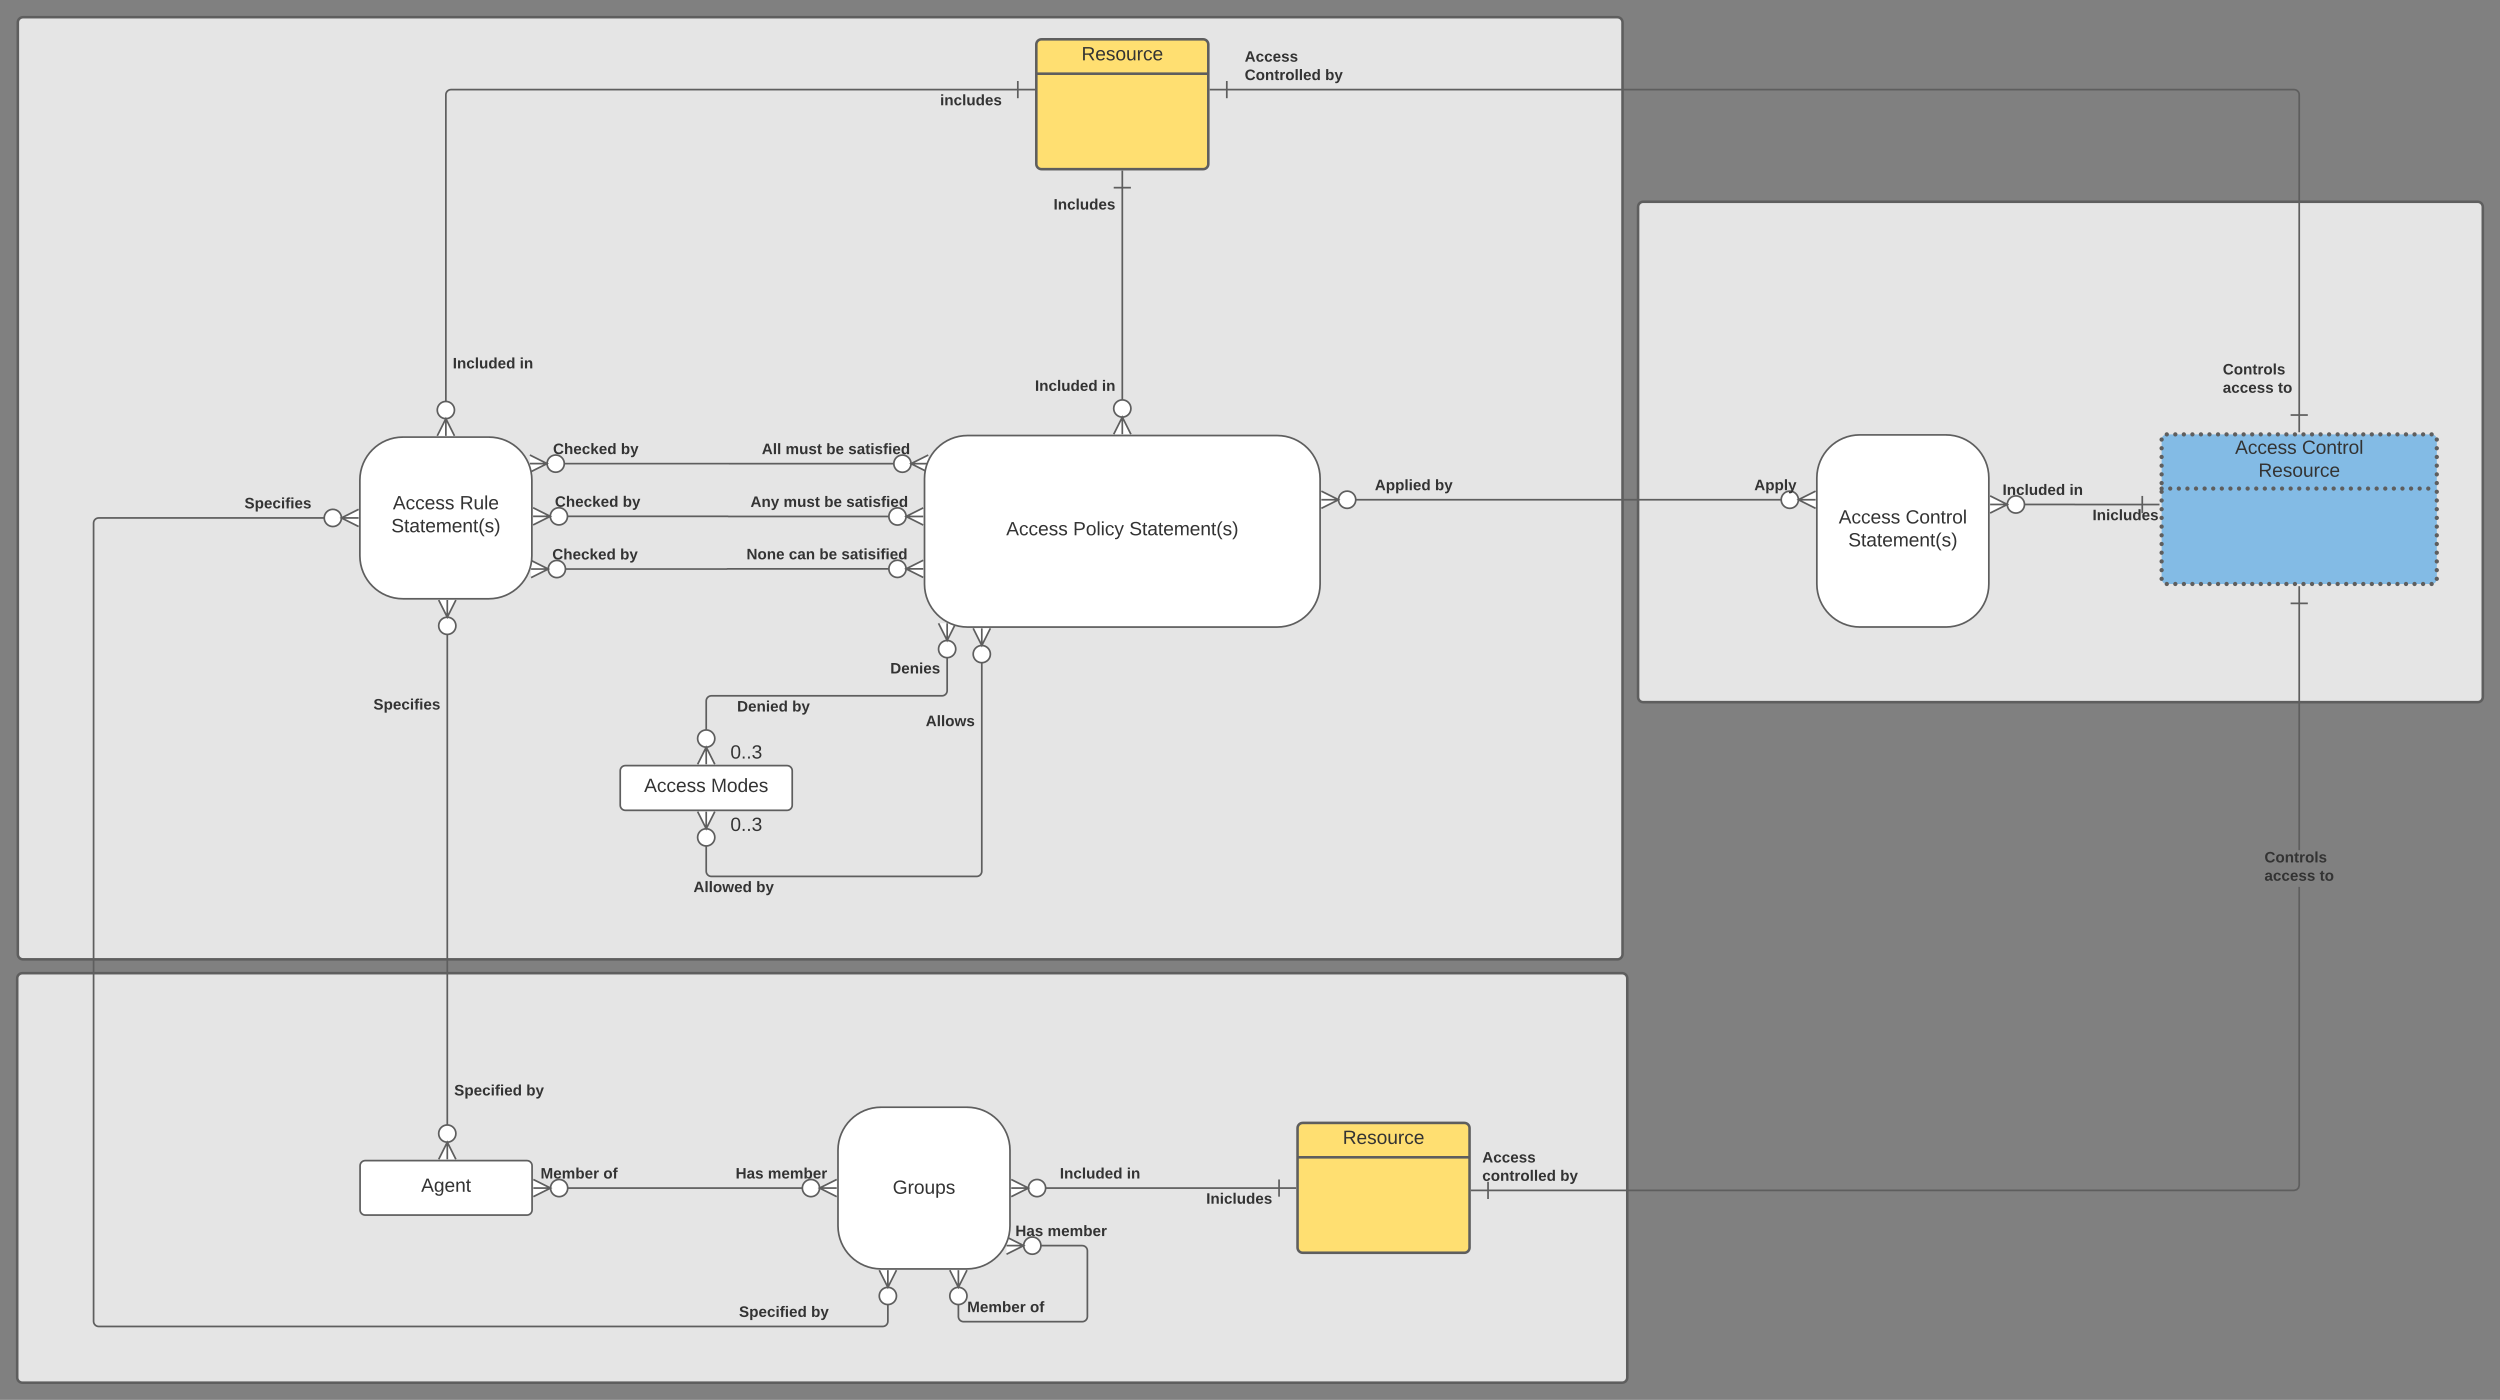 <svg xmlns="http://www.w3.org/2000/svg" xmlns:xlink="http://www.w3.org/1999/xlink" xmlns:lucid="lucid" width="2907.02" height="1627.8"><rect width="100%" height="100%" fill="#808080" stroke="none"/><g transform="translate(-11380 -140)" lucid:page-tab-id="boDK.z-bao0N"><path d="M11400.72 166c0-3.3 2.68-6 6-6h1853.96c3.3 0 6 2.7 6 6v1083.56c0 3.3-2.7 6-6 6h-1853.96c-3.32 0-6-2.7-6-6zM13284.75 380.6c0-3.33 2.68-6 6-6h970.27c3.32 0 6 2.67 6 6V950.5c0 3.32-2.68 6-6 6h-970.27c-3.32 0-6-2.68-6-6zM11400 1277.62c0-3.32 2.7-6 6-6h1860.2c3.32 0 6 2.68 6 6v464.18c0 3.32-2.68 6-6 6H11406c-3.3 0-6-2.68-6-6z" stroke="#5e5e5e" stroke-width="3" fill="#e5e5e5"/><path d="M13893.55 651.1c0-3.3 2.7-6 6-6h308c3.32 0 6 2.7 6 6v162c0 3.33-2.68 6-6 6h-308c-3.3 0-6-2.67-6-6z" fill="#83bbe5"/><path d="M13893.55 651.1c0-3.3 2.7-6 6-6h308c3.32 0 6 2.7 6 6v162c0 3.33-2.68 6-6 6h-308c-3.3 0-6-2.67-6-6z" fill="none"/><path d="M13896.05 651.1c0 1.4-1.12 2.5-2.5 2.5s-2.5-1.1-2.5-2.5c0-1.37 1.12-2.5 2.5-2.5s2.5 1.13 2.5 2.5zm6-6c0 1.4-1.12 2.5-2.5 2.5s-2.5-1.1-2.5-2.5c0-1.37 1.12-2.5 2.5-2.5s2.5 1.13 2.5 2.5zm9.94 0c0 1.4-1.13 2.5-2.5 2.5-1.4 0-2.5-1.1-2.5-2.5 0-1.37 1.1-2.5 2.5-2.5 1.37 0 2.5 1.13 2.5 2.5zm9.92 0c0 1.4-1.12 2.5-2.5 2.5s-2.5-1.1-2.5-2.5c0-1.37 1.12-2.5 2.5-2.5s2.5 1.13 2.5 2.5zm9.94 0c0 1.4-1.12 2.5-2.5 2.5s-2.5-1.1-2.5-2.5c0-1.37 1.12-2.5 2.5-2.5s2.5 1.13 2.5 2.5zm9.93 0c0 1.4-1.12 2.5-2.5 2.5-1.4 0-2.5-1.1-2.5-2.5 0-1.37 1.1-2.5 2.5-2.5 1.38 0 2.5 1.13 2.5 2.5zm9.93 0c0 1.4-1.12 2.5-2.5 2.5s-2.5-1.1-2.5-2.5c0-1.37 1.12-2.5 2.5-2.5s2.5 1.13 2.5 2.5zm9.94 0c0 1.4-1.12 2.5-2.5 2.5-1.4 0-2.5-1.1-2.5-2.5 0-1.37 1.1-2.5 2.5-2.5 1.38 0 2.5 1.13 2.5 2.5zm9.93 0c0 1.4-1.12 2.5-2.5 2.5s-2.5-1.1-2.5-2.5c0-1.37 1.12-2.5 2.5-2.5s2.5 1.13 2.5 2.5zm9.94 0c0 1.4-1.12 2.5-2.5 2.5s-2.5-1.1-2.5-2.5c0-1.37 1.12-2.5 2.5-2.5s2.5 1.13 2.5 2.5zm9.93 0c0 1.4-1.12 2.5-2.5 2.5s-2.5-1.1-2.5-2.5c0-1.37 1.12-2.5 2.5-2.5s2.5 1.13 2.5 2.5zm9.94 0c0 1.4-1.1 2.5-2.5 2.5-1.37 0-2.5-1.1-2.5-2.5 0-1.37 1.13-2.5 2.5-2.5 1.4 0 2.5 1.13 2.5 2.5zm9.94 0c0 1.4-1.12 2.5-2.5 2.5s-2.5-1.1-2.5-2.5c0-1.37 1.12-2.5 2.5-2.5s2.5 1.13 2.5 2.5zm9.94 0c0 1.4-1.12 2.5-2.5 2.5s-2.5-1.1-2.5-2.5c0-1.37 1.12-2.5 2.5-2.5s2.5 1.13 2.5 2.5zm9.93 0c0 1.4-1.1 2.5-2.5 2.5-1.37 0-2.5-1.1-2.5-2.5 0-1.37 1.13-2.5 2.5-2.5 1.4 0 2.5 1.13 2.5 2.5zm9.95 0c0 1.4-1.12 2.5-2.5 2.5s-2.5-1.1-2.5-2.5c0-1.37 1.12-2.5 2.5-2.5s2.5 1.13 2.5 2.5zm9.93 0c0 1.4-1.1 2.5-2.5 2.5-1.38 0-2.5-1.1-2.5-2.5 0-1.37 1.12-2.5 2.5-2.5 1.4 0 2.5 1.13 2.5 2.5zm9.94 0c0 1.4-1.12 2.5-2.5 2.5s-2.5-1.1-2.5-2.5c0-1.37 1.12-2.5 2.5-2.5s2.5 1.13 2.5 2.5zm9.94 0c0 1.4-1.12 2.5-2.5 2.5-1.4 0-2.5-1.1-2.5-2.5 0-1.37 1.1-2.5 2.5-2.5 1.38 0 2.5 1.13 2.5 2.5zm9.93 0c0 1.4-1.13 2.5-2.5 2.5-1.4 0-2.5-1.1-2.5-2.5 0-1.37 1.1-2.5 2.5-2.5 1.37 0 2.5 1.13 2.5 2.5zm9.93 0c0 1.4-1.12 2.5-2.5 2.5s-2.5-1.1-2.5-2.5c0-1.37 1.12-2.5 2.5-2.5s2.5 1.13 2.5 2.5zm9.93 0c0 1.4-1.12 2.5-2.5 2.5s-2.5-1.1-2.5-2.5c0-1.37 1.12-2.5 2.5-2.5s2.5 1.13 2.5 2.5zm9.94 0c0 1.4-1.12 2.5-2.5 2.5s-2.5-1.1-2.5-2.5c0-1.37 1.12-2.5 2.5-2.5s2.5 1.13 2.5 2.5zm9.93 0c0 1.4-1.12 2.5-2.5 2.5s-2.5-1.1-2.5-2.5c0-1.37 1.12-2.5 2.5-2.5s2.5 1.13 2.5 2.5zm9.94 0c0 1.4-1.12 2.5-2.5 2.5s-2.5-1.1-2.5-2.5c0-1.37 1.12-2.5 2.5-2.5s2.5 1.13 2.5 2.5zm9.93 0c0 1.4-1.12 2.5-2.5 2.5s-2.5-1.1-2.5-2.5c0-1.37 1.12-2.5 2.5-2.5s2.5 1.13 2.5 2.5zm9.94 0c0 1.4-1.12 2.5-2.5 2.5s-2.5-1.1-2.5-2.5c0-1.37 1.12-2.5 2.5-2.5s2.5 1.13 2.5 2.5zm9.93 0c0 1.4-1.1 2.5-2.5 2.5-1.38 0-2.5-1.1-2.5-2.5 0-1.37 1.12-2.5 2.5-2.5 1.4 0 2.5 1.13 2.5 2.5zm9.94 0c0 1.4-1.1 2.5-2.5 2.5-1.37 0-2.5-1.1-2.5-2.5 0-1.37 1.13-2.5 2.5-2.5 1.4 0 2.5 1.13 2.5 2.5zm9.95 0c0 1.4-1.12 2.5-2.5 2.5s-2.5-1.1-2.5-2.5c0-1.37 1.12-2.5 2.5-2.5s2.5 1.13 2.5 2.5zm9.93 0c0 1.4-1.12 2.5-2.5 2.5s-2.5-1.1-2.5-2.5c0-1.37 1.12-2.5 2.5-2.5s2.5 1.13 2.5 2.5zm9.94 0c0 1.4-1.12 2.5-2.5 2.5s-2.5-1.1-2.5-2.5c0-1.37 1.12-2.5 2.5-2.5s2.5 1.13 2.5 2.5zm9.93 0c0 1.4-1.12 2.5-2.5 2.5s-2.5-1.1-2.5-2.5c0-1.37 1.12-2.5 2.5-2.5s2.5 1.13 2.5 2.5zm6 6c0 1.4-1.12 2.5-2.5 2.5s-2.5-1.1-2.5-2.5c0-1.37 1.12-2.5 2.5-2.5s2.5 1.13 2.5 2.5zm0 10.14c0 1.38-1.12 2.5-2.5 2.5s-2.5-1.12-2.5-2.5 1.12-2.5 2.5-2.5 2.5 1.12 2.5 2.5zm0 10.12c0 1.38-1.12 2.5-2.5 2.5s-2.5-1.12-2.5-2.5 1.12-2.5 2.5-2.5 2.5 1.12 2.5 2.5zm0 10.13c0 1.37-1.12 2.5-2.5 2.5s-2.5-1.13-2.5-2.5c0-1.4 1.12-2.5 2.5-2.5s2.5 1.1 2.5 2.5zm0 10.1c0 1.4-1.12 2.5-2.5 2.5s-2.5-1.1-2.5-2.5c0-1.37 1.12-2.5 2.5-2.5s2.5 1.13 2.5 2.5zm0 10.14c0 1.38-1.12 2.5-2.5 2.5s-2.5-1.12-2.5-2.5 1.12-2.5 2.5-2.5 2.5 1.12 2.5 2.5zm0 10.12c0 1.38-1.12 2.5-2.5 2.5s-2.5-1.12-2.5-2.5 1.12-2.5 2.5-2.5 2.5 1.12 2.5 2.5zm0 10.13c0 1.37-1.12 2.5-2.5 2.5s-2.5-1.13-2.5-2.5c0-1.4 1.12-2.5 2.5-2.5s2.5 1.1 2.5 2.5zm0 10.1c0 1.4-1.12 2.5-2.5 2.5s-2.5-1.1-2.5-2.5c0-1.37 1.12-2.5 2.5-2.5s2.5 1.13 2.5 2.5zm0 10.14c0 1.38-1.12 2.5-2.5 2.5s-2.5-1.12-2.5-2.5 1.12-2.5 2.5-2.5 2.5 1.12 2.5 2.5zm0 10.12c0 1.38-1.12 2.5-2.5 2.5s-2.5-1.12-2.5-2.5 1.12-2.5 2.5-2.5 2.5 1.12 2.5 2.5zm0 10.13c0 1.37-1.12 2.5-2.5 2.5s-2.5-1.13-2.5-2.5c0-1.4 1.12-2.5 2.5-2.5s2.5 1.1 2.5 2.5zm0 10.1c0 1.4-1.12 2.5-2.5 2.5s-2.5-1.1-2.5-2.5c0-1.37 1.12-2.5 2.5-2.5s2.5 1.13 2.5 2.5zm0 10.14c0 1.38-1.12 2.5-2.5 2.5s-2.5-1.12-2.5-2.5 1.12-2.5 2.5-2.5 2.5 1.12 2.5 2.5zm0 10.12c0 1.38-1.12 2.5-2.5 2.5s-2.5-1.12-2.5-2.5 1.12-2.5 2.5-2.5 2.5 1.12 2.5 2.5zm0 10.13c0 1.37-1.12 2.5-2.5 2.5s-2.5-1.13-2.5-2.5c0-1.4 1.12-2.5 2.5-2.5s2.5 1.1 2.5 2.5zm0 10.1c0 1.4-1.12 2.5-2.5 2.5s-2.5-1.1-2.5-2.5c0-1.37 1.12-2.5 2.5-2.5s2.5 1.13 2.5 2.5zm-6 6c0 1.4-1.12 2.5-2.5 2.5s-2.5-1.1-2.5-2.5c0-1.37 1.12-2.5 2.5-2.5s2.5 1.13 2.5 2.5zm-9.93 0c0 1.4-1.12 2.5-2.5 2.5s-2.5-1.1-2.5-2.5c0-1.37 1.12-2.5 2.5-2.5s2.5 1.13 2.5 2.5zm-9.94 0c0 1.4-1.12 2.5-2.5 2.5s-2.5-1.1-2.5-2.5c0-1.37 1.12-2.5 2.5-2.5s2.5 1.13 2.5 2.5zm-9.93 0c0 1.4-1.12 2.5-2.5 2.5s-2.5-1.1-2.5-2.5c0-1.37 1.12-2.5 2.5-2.5s2.5 1.13 2.5 2.5zm-9.94 0c0 1.4-1.1 2.5-2.5 2.5-1.37 0-2.5-1.1-2.5-2.5 0-1.37 1.13-2.5 2.5-2.5 1.4 0 2.5 1.13 2.5 2.5zm-9.93 0c0 1.4-1.1 2.5-2.5 2.5-1.38 0-2.5-1.1-2.5-2.5 0-1.37 1.12-2.5 2.5-2.5 1.4 0 2.5 1.13 2.5 2.5zm-9.93 0c0 1.4-1.12 2.5-2.5 2.5s-2.5-1.1-2.5-2.5c0-1.37 1.12-2.5 2.5-2.5s2.5 1.13 2.5 2.5zm-9.94 0c0 1.4-1.12 2.5-2.5 2.5s-2.5-1.1-2.5-2.5c0-1.37 1.12-2.5 2.5-2.5s2.5 1.13 2.5 2.5zm-9.93 0c0 1.4-1.12 2.5-2.5 2.5s-2.5-1.1-2.5-2.5c0-1.37 1.12-2.5 2.5-2.5s2.5 1.13 2.5 2.5zm-9.94 0c0 1.4-1.12 2.5-2.5 2.5s-2.5-1.1-2.5-2.5c0-1.37 1.12-2.5 2.5-2.5s2.5 1.13 2.5 2.5zm-9.93 0c0 1.4-1.12 2.5-2.5 2.5s-2.5-1.1-2.5-2.5c0-1.37 1.12-2.5 2.5-2.5s2.5 1.13 2.5 2.5zm-9.94 0c0 1.4-1.12 2.5-2.5 2.5s-2.5-1.1-2.5-2.5c0-1.37 1.12-2.5 2.5-2.5s2.5 1.13 2.5 2.5zm-9.93 0c0 1.4-1.12 2.5-2.5 2.5s-2.5-1.1-2.5-2.5c0-1.37 1.12-2.5 2.5-2.5s2.5 1.13 2.5 2.5zm-9.94 0c0 1.4-1.13 2.5-2.5 2.5-1.4 0-2.5-1.1-2.5-2.5 0-1.37 1.1-2.5 2.5-2.5 1.37 0 2.5 1.13 2.5 2.5zm-9.94 0c0 1.4-1.12 2.5-2.5 2.5-1.4 0-2.5-1.1-2.5-2.5 0-1.37 1.1-2.5 2.5-2.5 1.38 0 2.5 1.13 2.5 2.5zm-9.94 0c0 1.4-1.12 2.5-2.5 2.5s-2.5-1.1-2.5-2.5c0-1.37 1.12-2.5 2.5-2.5s2.5 1.13 2.5 2.5zm-9.94 0c0 1.4-1.1 2.5-2.5 2.5-1.38 0-2.5-1.1-2.5-2.5 0-1.37 1.12-2.5 2.5-2.5 1.4 0 2.5 1.13 2.5 2.5zm-9.93 0c0 1.4-1.12 2.5-2.5 2.5s-2.5-1.1-2.5-2.5c0-1.37 1.12-2.5 2.5-2.5s2.5 1.13 2.5 2.5zm-9.94 0c0 1.4-1.1 2.5-2.5 2.5-1.37 0-2.5-1.1-2.5-2.5 0-1.37 1.13-2.5 2.5-2.5 1.4 0 2.5 1.13 2.5 2.5zm-9.92 0c0 1.4-1.12 2.5-2.5 2.5s-2.5-1.1-2.5-2.5c0-1.37 1.12-2.5 2.5-2.5s2.5 1.13 2.5 2.5zm-9.94 0c0 1.4-1.12 2.5-2.5 2.5s-2.5-1.1-2.5-2.5c0-1.37 1.12-2.5 2.5-2.5s2.5 1.13 2.5 2.5zm-9.93 0c0 1.4-1.1 2.5-2.5 2.5-1.37 0-2.5-1.1-2.5-2.5 0-1.37 1.13-2.5 2.5-2.5 1.4 0 2.5 1.13 2.5 2.5zm-9.93 0c0 1.4-1.12 2.5-2.5 2.5s-2.5-1.1-2.5-2.5c0-1.37 1.12-2.5 2.5-2.5s2.5 1.13 2.5 2.5zm-9.93 0c0 1.4-1.12 2.5-2.5 2.5s-2.5-1.1-2.5-2.5c0-1.37 1.12-2.5 2.5-2.5s2.5 1.13 2.5 2.5zm-9.94 0c0 1.4-1.12 2.5-2.5 2.5s-2.5-1.1-2.5-2.5c0-1.37 1.12-2.5 2.5-2.5s2.5 1.13 2.5 2.5zm-9.93 0c0 1.4-1.12 2.5-2.5 2.5-1.4 0-2.5-1.1-2.5-2.5 0-1.37 1.1-2.5 2.5-2.5 1.38 0 2.5 1.13 2.5 2.5zm-9.94 0c0 1.4-1.12 2.5-2.5 2.5s-2.5-1.1-2.5-2.5c0-1.37 1.12-2.5 2.5-2.5s2.5 1.13 2.5 2.5zm-9.94 0c0 1.4-1.12 2.5-2.5 2.5-1.4 0-2.5-1.1-2.5-2.5 0-1.37 1.1-2.5 2.5-2.5 1.38 0 2.5 1.13 2.5 2.5zm-9.94 0c0 1.4-1.12 2.5-2.5 2.5s-2.5-1.1-2.5-2.5c0-1.37 1.12-2.5 2.5-2.5s2.5 1.13 2.5 2.5zm-9.94 0c0 1.4-1.12 2.5-2.5 2.5s-2.5-1.1-2.5-2.5c0-1.37 1.12-2.5 2.5-2.5s2.5 1.13 2.5 2.5zm-9.93 0c0 1.4-1.13 2.5-2.5 2.5-1.4 0-2.5-1.1-2.5-2.5 0-1.37 1.1-2.5 2.5-2.5 1.37 0 2.5 1.13 2.5 2.5zm-9.95 0c0 1.4-1.12 2.5-2.5 2.5s-2.5-1.1-2.5-2.5c0-1.37 1.12-2.5 2.5-2.5s2.5 1.13 2.5 2.5zm-6-6c0 1.4-1.12 2.5-2.5 2.5s-2.5-1.1-2.5-2.5c0-1.37 1.12-2.5 2.5-2.5s2.5 1.13 2.5 2.5zm0-10.1c0 1.37-1.12 2.5-2.5 2.5s-2.5-1.13-2.5-2.5c0-1.4 1.12-2.5 2.5-2.5s2.5 1.1 2.5 2.5zm0-10.14c0 1.38-1.12 2.5-2.5 2.5s-2.5-1.12-2.5-2.5 1.12-2.5 2.5-2.5 2.5 1.12 2.5 2.5zm0-10.12c0 1.38-1.12 2.5-2.5 2.5s-2.5-1.12-2.5-2.5 1.12-2.5 2.5-2.5 2.5 1.12 2.5 2.5zm0-10.13c0 1.4-1.12 2.5-2.5 2.5s-2.5-1.1-2.5-2.5c0-1.37 1.12-2.5 2.5-2.5s2.5 1.13 2.5 2.5zm0-10.1c0 1.37-1.12 2.5-2.5 2.5s-2.5-1.13-2.5-2.5c0-1.4 1.12-2.5 2.5-2.5s2.5 1.1 2.5 2.5zm0-10.14c0 1.38-1.12 2.5-2.5 2.5s-2.5-1.12-2.5-2.5 1.12-2.5 2.5-2.5 2.5 1.12 2.5 2.5zm0-10.12c0 1.38-1.12 2.5-2.5 2.5s-2.5-1.12-2.5-2.5 1.12-2.5 2.5-2.5 2.5 1.12 2.5 2.5zm0-10.13c0 1.4-1.12 2.5-2.5 2.5s-2.5-1.1-2.5-2.5c0-1.37 1.12-2.5 2.5-2.5s2.5 1.13 2.5 2.5zm0-10.1c0 1.37-1.12 2.5-2.5 2.5s-2.5-1.13-2.5-2.5c0-1.4 1.12-2.5 2.5-2.5s2.5 1.1 2.5 2.5zm0-10.14c0 1.38-1.12 2.5-2.5 2.5s-2.5-1.12-2.5-2.5 1.12-2.5 2.5-2.5 2.5 1.12 2.5 2.5zm0-10.12c0 1.38-1.12 2.5-2.5 2.5s-2.5-1.12-2.5-2.5 1.12-2.5 2.5-2.5 2.5 1.12 2.5 2.5zm0-10.13c0 1.4-1.12 2.5-2.5 2.5s-2.5-1.1-2.5-2.5c0-1.37 1.12-2.5 2.5-2.5s2.5 1.13 2.5 2.5zm0-10.1c0 1.37-1.12 2.5-2.5 2.5s-2.5-1.13-2.5-2.5c0-1.4 1.12-2.5 2.5-2.5s2.5 1.1 2.5 2.5zm0-10.14c0 1.38-1.12 2.5-2.5 2.5s-2.5-1.12-2.5-2.5 1.12-2.5 2.5-2.5 2.5 1.12 2.5 2.5zm0-10.12c0 1.38-1.12 2.5-2.5 2.5s-2.5-1.12-2.5-2.5 1.12-2.5 2.5-2.5 2.5 1.12 2.5 2.5z" fill="#5e5e5e"/><path d="M13893.55 708.1h320" fill="none"/><path d="M13896.05 708.1c0 1.4-1.12 2.5-2.5 2.5s-2.5-1.1-2.5-2.5c0-1.37 1.12-2.5 2.5-2.5s2.5 1.13 2.5 2.5zm10 0c0 1.4-1.12 2.5-2.5 2.5s-2.5-1.1-2.5-2.5c0-1.37 1.12-2.5 2.5-2.5s2.5 1.13 2.5 2.5zm10 0c0 1.4-1.12 2.5-2.5 2.5s-2.5-1.1-2.5-2.5c0-1.37 1.12-2.5 2.5-2.5s2.5 1.13 2.5 2.5zm10 0c0 1.4-1.12 2.5-2.5 2.5s-2.5-1.1-2.5-2.5c0-1.37 1.12-2.5 2.5-2.5s2.5 1.13 2.5 2.5zm10 0c0 1.4-1.12 2.5-2.5 2.5s-2.5-1.1-2.5-2.5c0-1.37 1.12-2.5 2.5-2.5s2.5 1.13 2.5 2.5zm10 0c0 1.4-1.12 2.5-2.5 2.5s-2.5-1.1-2.5-2.5c0-1.37 1.12-2.5 2.5-2.5s2.5 1.13 2.5 2.5zm10 0c0 1.4-1.12 2.5-2.5 2.5s-2.5-1.1-2.5-2.5c0-1.37 1.12-2.5 2.5-2.5s2.5 1.13 2.5 2.5zm10 0c0 1.4-1.12 2.5-2.5 2.5s-2.5-1.1-2.5-2.5c0-1.37 1.12-2.5 2.5-2.5s2.5 1.13 2.5 2.5zm10 0c0 1.4-1.12 2.5-2.5 2.5s-2.5-1.1-2.5-2.5c0-1.37 1.12-2.5 2.5-2.5s2.5 1.13 2.5 2.5zm10 0c0 1.4-1.12 2.5-2.5 2.5s-2.5-1.1-2.5-2.5c0-1.37 1.12-2.5 2.5-2.5s2.5 1.13 2.5 2.5zm10 0c0 1.4-1.12 2.5-2.5 2.5s-2.5-1.1-2.5-2.5c0-1.37 1.12-2.5 2.5-2.5s2.5 1.13 2.5 2.5zm10 0c0 1.4-1.12 2.5-2.5 2.5s-2.5-1.1-2.5-2.5c0-1.37 1.12-2.5 2.5-2.5s2.5 1.13 2.5 2.5zm10 0c0 1.4-1.12 2.5-2.5 2.5s-2.5-1.1-2.5-2.5c0-1.37 1.12-2.5 2.5-2.5s2.5 1.13 2.5 2.5zm10 0c0 1.4-1.12 2.5-2.5 2.5s-2.5-1.1-2.5-2.5c0-1.37 1.12-2.5 2.5-2.5s2.5 1.13 2.5 2.5zm10 0c0 1.4-1.12 2.5-2.5 2.5s-2.5-1.1-2.5-2.5c0-1.37 1.12-2.5 2.5-2.5s2.5 1.13 2.5 2.5zm10 0c0 1.4-1.12 2.5-2.5 2.5s-2.5-1.1-2.5-2.5c0-1.37 1.12-2.5 2.5-2.5s2.5 1.13 2.5 2.5zm10 0c0 1.4-1.12 2.5-2.5 2.5s-2.5-1.1-2.5-2.5c0-1.37 1.12-2.5 2.5-2.5s2.5 1.13 2.5 2.5zm10 0c0 1.4-1.12 2.5-2.5 2.5s-2.5-1.1-2.5-2.5c0-1.37 1.12-2.5 2.5-2.5s2.5 1.13 2.5 2.5zm10 0c0 1.4-1.12 2.5-2.5 2.5s-2.5-1.1-2.5-2.5c0-1.37 1.12-2.5 2.5-2.5s2.5 1.13 2.5 2.5zm10 0c0 1.4-1.12 2.5-2.5 2.5s-2.5-1.1-2.5-2.5c0-1.37 1.12-2.5 2.5-2.5s2.5 1.13 2.5 2.5zm10 0c0 1.4-1.12 2.5-2.5 2.5s-2.5-1.1-2.5-2.5c0-1.37 1.12-2.5 2.5-2.5s2.5 1.13 2.5 2.5zm10 0c0 1.4-1.12 2.5-2.5 2.5s-2.5-1.1-2.5-2.5c0-1.37 1.12-2.5 2.5-2.5s2.5 1.13 2.5 2.5zm10 0c0 1.4-1.12 2.5-2.5 2.5s-2.5-1.1-2.5-2.5c0-1.37 1.12-2.5 2.5-2.5s2.5 1.13 2.5 2.5zm10 0c0 1.4-1.12 2.5-2.5 2.5s-2.5-1.1-2.5-2.5c0-1.37 1.12-2.5 2.5-2.5s2.5 1.13 2.5 2.5zm10 0c0 1.4-1.12 2.5-2.5 2.5s-2.5-1.1-2.5-2.5c0-1.37 1.12-2.5 2.5-2.5s2.5 1.13 2.5 2.5zm10 0c0 1.4-1.12 2.5-2.5 2.5s-2.5-1.1-2.5-2.5c0-1.37 1.12-2.5 2.5-2.5s2.5 1.13 2.5 2.5zm10 0c0 1.4-1.12 2.5-2.5 2.5s-2.5-1.1-2.5-2.5c0-1.37 1.12-2.5 2.5-2.5s2.5 1.13 2.5 2.5zm10 0c0 1.4-1.12 2.5-2.5 2.5s-2.5-1.1-2.5-2.5c0-1.37 1.12-2.5 2.5-2.5s2.5 1.13 2.5 2.5zm10 0c0 1.4-1.12 2.5-2.5 2.5s-2.5-1.1-2.5-2.5c0-1.37 1.12-2.5 2.5-2.5s2.5 1.13 2.5 2.5zm10 0c0 1.4-1.12 2.5-2.5 2.5s-2.5-1.1-2.5-2.5c0-1.37 1.12-2.5 2.5-2.5s2.5 1.13 2.5 2.5zm10 0c0 1.4-1.12 2.5-2.5 2.5s-2.5-1.1-2.5-2.5c0-1.37 1.12-2.5 2.5-2.5s2.5 1.13 2.5 2.5zm10 0c0 1.4-1.12 2.5-2.5 2.5s-2.5-1.1-2.5-2.5c0-1.37 1.12-2.5 2.5-2.5s2.5 1.13 2.5 2.5z" fill="#5e5e5e"/><use xlink:href="#a" transform="matrix(1,0,0,1,13903.552,645.114) translate(75.401 22.611)"/><use xlink:href="#b" transform="matrix(1,0,0,1,13903.552,645.114) translate(153.179 22.611)"/><use xlink:href="#c" transform="matrix(1,0,0,1,13903.552,645.114) translate(102.531 49.278)"/><path d="M13871.05 726.66h-78.68s-.02 0-.02-.02l-.03-.03h-59.68" stroke="#5e5e5e" stroke-width="2" fill="none"/><path d="M13871.05 716.66v20M13891.05 726.66h-20M13694.1 716.6l20 10-20 10M13694.1 726.6h20M13734.1 726.6c0 5.54-4.5 10-10 10-5.54 0-10-4.46-10-10 0-5.5 4.46-10 10-10 5.5 0 10 4.5 10 10" stroke="#5e5e5e" stroke-width="2" fill="#fff"/><use xlink:href="#d" transform="matrix(1,0,0,1,13813.175,730.664) translate(0 14.222)"/><use xlink:href="#e" transform="matrix(1,0,0,1,13708.565,701.281) translate(0 14.222)"/><use xlink:href="#f" transform="matrix(1,0,0,1,13708.565,701.281) translate(77.827 14.222)"/><path d="M13452.64 721.1h-497.6" stroke="#5e5e5e" stroke-width="2" fill="none"/><path d="M13491.2 731.1l-20-10 20-10M13491.2 721.1h-20M13471.2 721.1c0 5.54-4.5 10-10 10-5.53 0-10-4.46-10-10 0-5.5 4.47-10 10-10 5.5 0 10 4.5 10 10M12916.48 711.1l20 10-20 10M12916.48 721.1h20M12956.48 721.1c0 5.54-4.47 10-10 10-5.52 0-10-4.46-10-10 0-5.5 4.48-10 10-10 5.53 0 10 4.5 10 10" stroke="#5e5e5e" stroke-width="2" fill="#fff"/><use xlink:href="#g" transform="matrix(1,0,0,1,13419.869,695.781) translate(0 14.222)"/><use xlink:href="#h" transform="matrix(1,0,0,1,12978.648,695.781) translate(0 14.222)"/><use xlink:href="#i" transform="matrix(1,0,0,1,12978.648,695.781) translate(69.926 14.222)"/><path d="M12420.8 679.16h-193.02s-.02 0-.02-.02l-.03-.03h-193" stroke="#5e5e5e" stroke-width="2" fill="none"/><path d="M12459.35 689.16l-20-10 20-10M12459.35 679.16h-20M12439.35 679.16c0 5.53-4.48 10-10 10s-10-4.47-10-10c0-5.52 4.48-10 10-10s10 4.48 10 10M11996.16 669.1l20 10-20 10M11996.16 679.1h20M12036.16 679.1c0 5.54-4.47 10-10 10-5.52 0-10-4.46-10-10 0-5.5 4.48-10 10-10 5.53 0 10 4.5 10 10" stroke="#5e5e5e" stroke-width="2" fill="#fff"/><use xlink:href="#j" transform="matrix(1,0,0,1,12265.834,653.83) translate(0 14.222)"/><use xlink:href="#k" transform="matrix(1,0,0,1,12265.834,653.83) translate(27.605 14.222)"/><use xlink:href="#l" transform="matrix(1,0,0,1,12265.834,653.83) translate(74.914 14.222)"/><use xlink:href="#m" transform="matrix(1,0,0,1,12265.834,653.83) translate(100.543 14.222)"/><use xlink:href="#n" transform="matrix(1,0,0,1,12023.054,653.781) translate(0 14.222)"/><use xlink:href="#i" transform="matrix(1,0,0,1,12023.054,653.781) translate(78.864 14.222)"/><path d="M12415.03 740.55h-188.2c-.05 0-.08-.04-.08-.08s-.03-.07-.07-.07h-188.22" stroke="#5e5e5e" stroke-width="2" fill="none"/><path d="M12453.6 750.55l-20-10 20-10M12453.6 740.55h-20M12433.6 740.55c0 5.52-4.5 10-10 10-5.54 0-10-4.48-10-10 0-5.53 4.46-10 10-10 5.5 0 10 4.47 10 10M11999.9 730.4l20 10-20 10M11999.9 740.4h20M12039.9 740.4c0 5.52-4.47 10-10 10-5.5 0-10-4.48-10-10s4.5-10 10-10c5.53 0 10 4.48 10 10" stroke="#5e5e5e" stroke-width="2" fill="#fff"/><use xlink:href="#o" transform="matrix(1,0,0,1,12252.68,715.213) translate(0 14.222)"/><use xlink:href="#k" transform="matrix(1,0,0,1,12252.68,715.213) translate(38.42 14.222)"/><use xlink:href="#l" transform="matrix(1,0,0,1,12252.68,715.213) translate(85.728 14.222)"/><use xlink:href="#m" transform="matrix(1,0,0,1,12252.68,715.213) translate(111.358 14.222)"/><use xlink:href="#n" transform="matrix(1,0,0,1,12025.222,715.066) translate(0 14.222)"/><use xlink:href="#i" transform="matrix(1,0,0,1,12025.222,715.066) translate(78.864 14.222)"/><path d="M12415.03 801.47h-189.38c-.05 0-.1.05-.1.1 0 .06-.04.1-.1.1h-189.37" stroke="#5e5e5e" stroke-width="2" fill="none"/><path d="M12453.6 811.47l-20-10 20-10M12453.6 801.47h-20M12433.6 801.47c0 5.53-4.5 10-10 10-5.54 0-10-4.47-10-10 0-5.52 4.46-10 10-10 5.5 0 10 4.48 10 10M11997.52 791.67l20 10-20 10M11997.52 801.67h20M12037.52 801.67c0 5.52-4.47 10-10 10-5.52 0-10-4.48-10-10s4.48-10 10-10c5.53 0 10 4.48 10 10" stroke="#5e5e5e" stroke-width="2" fill="#fff"/><use xlink:href="#p" transform="matrix(1,0,0,1,12248.021,776.14) translate(0 14.222)"/><use xlink:href="#q" transform="matrix(1,0,0,1,12248.021,776.14) translate(49.235 14.222)"/><use xlink:href="#l" transform="matrix(1,0,0,1,12248.021,776.14) translate(84.741 14.222)"/><use xlink:href="#r" transform="matrix(1,0,0,1,12248.021,776.14) translate(110.37 14.222)"/><use xlink:href="#n" transform="matrix(1,0,0,1,12022.179,776.336) translate(0 14.222)"/><use xlink:href="#i" transform="matrix(1,0,0,1,12022.179,776.336) translate(78.864 14.222)"/><path d="M12481.36 903.3v39.8c0 3.33-2.7 6-6 6h-268.17c-3.33 0-6 2.7-6 6v35.16" stroke="#5e5e5e" stroke-width="2" fill="none"/><path d="M12491.36 864.76l-10 20-10-20M12481.36 864.76v20M12491.36 894.76c0 5.52-4.48 10-10 10s-10-4.48-10-10c0-5.53 4.48-10 10-10s10 4.47 10 10M12191.2 1028.8l10-20 10 20M12201.2 1028.8v-20M12211.2 998.8c0 5.53-4.5 10-10 10-5.54 0-10-4.47-10-10 0-5.5 4.46-10 10-10 5.5 0 10 4.5 10 10" stroke="#5e5e5e" stroke-width="2" fill="#fff"/><use xlink:href="#s" transform="matrix(1,0,0,1,12415.185,908.887) translate(0 14.222)"/><use xlink:href="#t" transform="matrix(1,0,0,1,12237.078,953.114) translate(0 14.222)"/><use xlink:href="#i" transform="matrix(1,0,0,1,12237.078,953.114) translate(64.049 14.222)"/><path d="M12220.8 1003.78c0-3.3 2.7-6 6-6h41.34c3.3 0 6 2.7 6 6v21.33c0 3.33-2.7 6-6 6h-41.33c-3.3 0-6-2.67-6-6z" stroke="#000" stroke-opacity="0" stroke-width="3" fill="#fff" fill-opacity="0"/><use xlink:href="#u" transform="matrix(1,0,0,1,12225.806,1002.781) translate(3.481 19.278)"/><path d="M12521.63 909.16v243.95c0 3.33-2.7 6-6 6h-308.44c-3.33 0-6-2.67-6-6v-30.84" stroke="#5e5e5e" stroke-width="2" fill="none"/><path d="M12531.63 870.6l-10 20-10-20M12521.63 870.6v20M12531.63 900.6c0 5.53-4.48 10-10 10s-10-4.47-10-10c0-5.5 4.48-10 10-10s10 4.5 10 10M12211.2 1083.7l-10 20-10-20M12201.2 1083.7v20M12211.2 1113.7c0 5.53-4.5 10-10 10-5.54 0-10-4.47-10-10 0-5.52 4.46-10 10-10 5.5 0 10 4.48 10 10" stroke="#5e5e5e" stroke-width="2" fill="#fff"/><use xlink:href="#v" transform="matrix(1,0,0,1,12456.444,970.125) translate(0 14.222)"/><use xlink:href="#w" transform="matrix(1,0,0,1,12186.347,1163.114) translate(0 14.222)"/><use xlink:href="#i" transform="matrix(1,0,0,1,12186.347,1163.114) translate(72.938 14.222)"/><path d="M12888.8 1451.74c0-3.32 2.7-6 6-6h188c3.32 0 6 2.68 6 6v139c0 3.3-2.68 6-6 6h-188c-3.3 0-6-2.7-6-6z" fill="#ffdf71"/><path d="M12888.8 1451.74c0-3.32 2.7-6 6-6h188c3.32 0 6 2.68 6 6v139c0 3.3-2.68 6-6 6h-188c-3.3 0-6-2.7-6-6zM12888.8 1485.74h200" stroke="#5e5e5e" stroke-width="3" fill="none"/><use xlink:href="#x" transform="matrix(1,0,0,1,12898.806,1445.738) translate(42.531 24.444)"/><path d="M12314.42 1521.5h-275.7" stroke="#5e5e5e" stroke-width="2" fill="none"/><path d="M12352.97 1531.5l-20-10 20-10M12352.97 1521.5h-20M12332.97 1521.5c0 5.52-4.48 10-10 10s-10-4.48-10-10 4.48-10 10-10 10 4.48 10 10M12000.16 1511.5l20 10-20 10M12000.16 1521.5h20M12040.16 1521.5c0 5.52-4.48 10-10 10s-10-4.48-10-10 4.48-10 10-10 10 4.48 10 10" stroke="#5e5e5e" stroke-width="2" fill="#fff"/><use xlink:href="#y" transform="matrix(1,0,0,1,12008.559,1496.167) translate(0 14.222)"/><use xlink:href="#z" transform="matrix(1,0,0,1,12008.559,1496.167) translate(72.988 14.222)"/><use xlink:href="#A" transform="matrix(1,0,0,1,12235.374,1496.167) translate(0 14.222)"/><use xlink:href="#B" transform="matrix(1,0,0,1,12235.374,1496.167) translate(37.481 14.222)"/><path d="M12494.42 1655.5v15.36c0 3.3 2.7 6 6 6h138c3.3 0 6-2.7 6-6v-76.44c0-3.32-2.7-6-6-6h-49.5" stroke="#5e5e5e" stroke-width="2" fill="none"/><path d="M12504.42 1616.95l-10 20-10-20M12494.42 1616.95v20M12504.42 1646.95c0 5.52-4.48 10-10 10s-10-4.48-10-10c0-5.53 4.48-10 10-10s10 4.47 10 10M12550.38 1578.42l20 10-20 10M12550.38 1588.42h20M12590.38 1588.42c0 5.52-4.48 10-10 10-5.53 0-10-4.48-10-10s4.47-10 10-10c5.52 0 10 4.48 10 10" stroke="#5e5e5e" stroke-width="2" fill="#fff"/><use xlink:href="#A" transform="matrix(1,0,0,1,12560.651,1563.085) translate(0 14.222)"/><use xlink:href="#B" transform="matrix(1,0,0,1,12560.651,1563.085) translate(37.481 14.222)"/><use xlink:href="#y" transform="matrix(1,0,0,1,12504.684,1651.524) translate(0 14.222)"/><use xlink:href="#z" transform="matrix(1,0,0,1,12504.684,1651.524) translate(72.988 14.222)"/><path d="M12220.8 1087.95c0-3.32 2.7-6 6-6h41.34c3.3 0 6 2.68 6 6v21.33c0 3.3-2.7 6-6 6h-41.33c-3.3 0-6-2.7-6-6z" stroke="#000" stroke-opacity="0" stroke-width="3" fill="#fff" fill-opacity="0"/><use xlink:href="#u" transform="matrix(1,0,0,1,12225.806,1086.947) translate(3.481 19.278)"/><path d="M11900.12 876.26v573.3" stroke="#5e5e5e" stroke-width="2" fill="none"/><path d="M11910.12 837.7l-10 20-10-20M11900.12 837.7v20M11910.12 867.7c0 5.53-4.48 10-10 10s-10-4.47-10-10c0-5.52 4.48-10 10-10s10 4.48 10 10M11890.12 1488.12l10-20 10 20M11900.12 1488.12v-20M11910.12 1458.12c0 5.53-4.48 10-10 10s-10-4.47-10-10c0-5.52 4.48-10 10-10s10 4.48 10 10" stroke="#5e5e5e" stroke-width="2" fill="#fff"/><use xlink:href="#C" transform="matrix(1,0,0,1,11814.195,950.836) translate(0 14.222)"/><use xlink:href="#D" transform="matrix(1,0,0,1,11908.121,1399.589) translate(0 14.222)"/><use xlink:href="#i" transform="matrix(1,0,0,1,11908.121,1399.589) translate(83.802 14.222)"/><path d="M11758.46 742.26h-263.65c-3.3 0-6 2.68-6 6v928.17c0 3.3 2.7 6 6 6h911.62c3.3 0 6-2.7 6-6v-20.93" stroke="#5e5e5e" stroke-width="2" fill="none"/><path d="M11797.02 752.26l-20-10 20-10M11797.02 742.26h-20M11777.02 742.26c0 5.52-4.48 10-10 10-5.53 0-10-4.48-10-10 0-5.53 4.47-10 10-10 5.52 0 10 4.47 10 10M12422.42 1616.95l-10 20-10-20M12412.42 1616.95v20M12422.42 1646.95c0 5.52-4.48 10-10 10s-10-4.48-10-10c0-5.53 4.48-10 10-10s10 4.47 10 10" stroke="#5e5e5e" stroke-width="2" fill="#fff"/><use xlink:href="#C" transform="matrix(1,0,0,1,11664.273,716.923) translate(0 14.222)"/><use xlink:href="#D" transform="matrix(1,0,0,1,12239.332,1657.095) translate(0 14.222)"/><use xlink:href="#i" transform="matrix(1,0,0,1,12239.332,1657.095) translate(83.802 14.222)"/><path d="M12585.03 191.7c0-3.33 2.7-6 6-6h188c3.32 0 6 2.67 6 6v139c0 3.3-2.68 6-6 6h-188c-3.3 0-6-2.7-6-6z" fill="#ffdf71"/><path d="M12585.03 191.7c0-3.33 2.7-6 6-6h188c3.32 0 6 2.67 6 6v139c0 3.3-2.68 6-6 6h-188c-3.3 0-6-2.7-6-6zM12585.03 225.7h200" stroke="#5e5e5e" stroke-width="3" fill="none"/><use xlink:href="#x" transform="matrix(1,0,0,1,12595.035,185.685) translate(42.531 24.444)"/><path d="M12563.53 244.2h-659.07c-3.3 0-6 2.67-6 6v358.06" stroke="#5e5e5e" stroke-width="2" fill="none"/><path d="M12563.53 234.2v20M12583.53 244.2h-20M11888.46 646.8l10-20 10 20M11898.46 646.8v-20M11908.46 616.8c0 5.53-4.47 10-10 10-5.52 0-10-4.47-10-10 0-5.5 4.48-10 10-10 5.53 0 10 4.5 10 10" stroke="#5e5e5e" stroke-width="2" fill="#fff"/><use xlink:href="#E" transform="matrix(1,0,0,1,12473.115,248.185) translate(0 14.222)"/><use xlink:href="#e" transform="matrix(1,0,0,1,11906.463,554.155) translate(0 14.222)"/><use xlink:href="#f" transform="matrix(1,0,0,1,11906.463,554.155) translate(77.827 14.222)"/><path d="M12685.03 358.2v248.25" stroke="#5e5e5e" stroke-width="2" fill="none"/><path d="M12675.03 358.2h20M12685.03 338.2v20M12675.03 645l10-20 10 20M12685.03 645v-20M12695.03 615c0 5.52-4.47 10-10 10-5.52 0-10-4.48-10-10s4.48-10 10-10c5.53 0 10 4.48 10 10" stroke="#5e5e5e" stroke-width="2" fill="#fff"/><use xlink:href="#F" transform="matrix(1,0,0,1,12605.084,369.43) translate(0 14.222)"/><use xlink:href="#e" transform="matrix(1,0,0,1,12583.455,580.294) translate(0 14.222)"/><use xlink:href="#f" transform="matrix(1,0,0,1,12583.455,580.294) translate(77.827 14.222)"/><path d="M12806.53 244.2h1241.02c3.32 0 6 2.67 6 6v372.4" stroke="#5e5e5e" stroke-width="2" fill="none"/><path d="M12806.53 254.2v-20M12786.53 244.2h20M14063.55 622.6h-20M14053.55 642.6v-20" stroke="#5e5e5e" stroke-width="2" fill="#fff"/><use xlink:href="#G" transform="matrix(1,0,0,1,12827.317,197.519) translate(0 14.222)"/><use xlink:href="#H" transform="matrix(1,0,0,1,12827.317,197.519) translate(0 35.556)"/><use xlink:href="#I" transform="matrix(1,0,0,1,12827.317,197.519) translate(93.531 35.556)"/><use xlink:href="#J" transform="matrix(1,0,0,1,13964.663,561.182) translate(0 14.222)"/><use xlink:href="#K" transform="matrix(1,0,0,1,13964.663,561.182) translate(0 35.556)"/><use xlink:href="#L" transform="matrix(1,0,0,1,13964.663,561.182) translate(64.198 35.556)"/><path d="M14054.55 1518.32l-.92 3.42-2.53 2.53-3.4.92h-937.4v-2h937.12l2.64-.72 1.78-1.78.7-2.64v-346.8h2zm0-389.72h-2v-287h2z" fill="#5e5e5e"/><path fill="#fff"/><path d="M13111.3 1534.2h-2v-20h2z" fill="#5e5e5e"/><path fill="#fff"/><path d="M13110.3 1525.2h-20v-2h20z" fill="#5e5e5e"/><path fill="#fff"/><path d="M14063.55 842.6h-20v-2h20z" fill="#5e5e5e"/><path fill="#fff"/><path d="M14054.55 841.6h-2v-20h2z" fill="#5e5e5e"/><g><use xlink:href="#M" transform="matrix(1,0,0,1,13103.601,1477.524) translate(0 14.222)"/><use xlink:href="#N" transform="matrix(1,0,0,1,13103.601,1477.524) translate(0 35.556)"/><use xlink:href="#I" transform="matrix(1,0,0,1,13103.601,1477.524) translate(90.617 35.556)"/></g><g><use xlink:href="#O" transform="matrix(1,0,0,1,14013.108,1128.598) translate(0 14.222)"/><use xlink:href="#K" transform="matrix(1,0,0,1,14013.108,1128.598) translate(0 35.556)"/><use xlink:href="#L" transform="matrix(1,0,0,1,14013.108,1128.598) translate(64.198 35.556)"/></g><path d="M12101.2 1036.26c0-3.32 2.67-6 6-6h188c3.3 0 6 2.68 6 6v40c0 3.3-2.7 6-6 6h-188c-3.33 0-6-2.7-6-6z" stroke="#5e5e5e" stroke-width="2" fill="#fff"/><g><use xlink:href="#a" transform="matrix(1,0,0,1,12106.187,1035.257) translate(22.809 25.653)"/><use xlink:href="#P" transform="matrix(1,0,0,1,12106.187,1035.257) translate(100.586 25.653)"/></g><path d="M11798.46 698.26c0-27.62 22.4-50 50-50h100c27.62 0 50 22.38 50 50v88c0 27.6-22.38 50-50 50h-100c-27.6 0-50-22.4-50-50z" stroke="#5e5e5e" stroke-width="2" fill="#fff"/><g><use xlink:href="#a" transform="matrix(1,0,0,1,11803.463,653.257) translate(33.333 78.965)"/><use xlink:href="#Q" transform="matrix(1,0,0,1,11803.463,653.257) translate(111.111 78.965)"/><use xlink:href="#R" transform="matrix(1,0,0,1,11803.463,653.257) translate(31.512 105.632)"/></g><path d="M13492.64 695.7c0-27.63 22.38-50 50-50h100c27.6 0 50 22.37 50 50v123.4c0 27.63-22.4 50-50 50h-100c-27.62 0-50-22.37-50-50z" stroke="#5e5e5e" stroke-width="2" fill="#fff"/><g><use xlink:href="#a" transform="matrix(1,0,0,1,13497.638,650.685) translate(20.401 98.028)"/><use xlink:href="#S" transform="matrix(1,0,0,1,13497.638,650.685) translate(98.179 98.028)"/><use xlink:href="#R" transform="matrix(1,0,0,1,13497.638,650.685) translate(31.512 124.694)"/></g><path d="M12455.03 696.45c0-27.62 22.4-50 50-50h360c27.62 0 50 22.38 50 50v122.7c0 27.63-22.38 50-50 50h-360c-27.6 0-50-22.37-50-50z" stroke="#5e5e5e" stroke-width="2" fill="#fff"/><g><use xlink:href="#a" transform="matrix(1,0,0,1,12460.035,651.449) translate(89.969 110.965)"/><use xlink:href="#T" transform="matrix(1,0,0,1,12460.035,651.449) translate(167.747 110.965)"/><use xlink:href="#R" transform="matrix(1,0,0,1,12460.035,651.449) translate(233.056 110.965)"/></g><path d="M11798.7 1495.57c0-3.3 2.7-6 6-6h188c3.32 0 6 2.7 6 6v51.33c0 3.32-2.68 6-6 6h-188c-3.3 0-6-2.68-6-6z" stroke="#5e5e5e" stroke-width="2" fill="#fff"/><g><use xlink:href="#U" transform="matrix(1,0,0,1,11803.711,1494.571) translate(65.988 31.278)"/></g><path d="M12354.42 1477.5c0-27.6 22.38-50 50-50h100c27.6 0 50 22.4 50 50v88c0 27.6-22.4 50-50 50h-100c-27.62 0-50-22.4-50-50z" stroke="#5e5e5e" stroke-width="2" fill="#fff"/><g><use xlink:href="#V" transform="matrix(1,0,0,1,12359.419,1432.5) translate(58.611 95.653)"/></g><path d="M12867.3 1521.5h-272.88" stroke="#5e5e5e" stroke-width="2" fill="none"/><path d="M12867.3 1511.5v20M12887.3 1521.5h-20M12555.87 1511.5l20 10-20 10M12555.87 1521.5h20M12595.87 1521.5c0 5.52-4.48 10-10 10-5.53 0-10-4.48-10-10s4.47-10 10-10c5.52 0 10 4.48 10 10" stroke="#5e5e5e" stroke-width="2" fill="#fff"/><g><use xlink:href="#d" transform="matrix(1,0,0,1,12782.569,1525.5) translate(0 14.222)"/></g><g><use xlink:href="#e" transform="matrix(1,0,0,1,12612.384,1496.167) translate(0 14.222)"/><use xlink:href="#f" transform="matrix(1,0,0,1,12612.384,1496.167) translate(77.827 14.222)"/></g><defs><path fill="#333" d="M205 0l-28-72H64L36 0H1l101-248h38L239 0h-34zm-38-99l-47-123c-12 45-31 82-46 123h93" id="W"/><path fill="#333" d="M96-169c-40 0-48 33-48 73s9 75 48 75c24 0 41-14 43-38l32 2c-6 37-31 61-74 61-59 0-76-41-82-99-10-93 101-131 147-64 4 7 5 14 7 22l-32 3c-4-21-16-35-41-35" id="X"/><path fill="#333" d="M100-194c63 0 86 42 84 106H49c0 40 14 67 53 68 26 1 43-12 49-29l28 8c-11 28-37 45-77 45C44 4 14-33 15-96c1-61 26-98 85-98zm52 81c6-60-76-77-97-28-3 7-6 17-6 28h103" id="Y"/><path fill="#333" d="M135-143c-3-34-86-38-87 0 15 53 115 12 119 90S17 21 10-45l28-5c4 36 97 45 98 0-10-56-113-15-118-90-4-57 82-63 122-42 12 7 21 19 24 35" id="Z"/><g id="a"><use transform="matrix(0.062,0,0,0.062,0,0)" xlink:href="#W"/><use transform="matrix(0.062,0,0,0.062,14.815,0)" xlink:href="#X"/><use transform="matrix(0.062,0,0,0.062,25.926,0)" xlink:href="#X"/><use transform="matrix(0.062,0,0,0.062,37.037,0)" xlink:href="#Y"/><use transform="matrix(0.062,0,0,0.062,49.383,0)" xlink:href="#Z"/><use transform="matrix(0.062,0,0,0.062,60.494,0)" xlink:href="#Z"/></g><path fill="#333" d="M212-179c-10-28-35-45-73-45-59 0-87 40-87 99 0 60 29 101 89 101 43 0 62-24 78-52l27 14C228-24 195 4 139 4 59 4 22-46 18-125c-6-104 99-153 187-111 19 9 31 26 39 46" id="aa"/><path fill="#333" d="M100-194c62-1 85 37 85 99 1 63-27 99-86 99S16-35 15-95c0-66 28-99 85-99zM99-20c44 1 53-31 53-75 0-43-8-75-51-75s-53 32-53 75 10 74 51 75" id="ab"/><path fill="#333" d="M117-194c89-4 53 116 60 194h-32v-121c0-31-8-49-39-48C34-167 62-67 57 0H25l-1-190h30c1 10-1 24 2 32 11-22 29-35 61-36" id="ac"/><path fill="#333" d="M59-47c-2 24 18 29 38 22v24C64 9 27 4 27-40v-127H5v-23h24l9-43h21v43h35v23H59v120" id="ad"/><path fill="#333" d="M114-163C36-179 61-72 57 0H25l-1-190h30c1 12-1 29 2 39 6-27 23-49 58-41v29" id="ae"/><path fill="#333" d="M24 0v-261h32V0H24" id="af"/><g id="b"><use transform="matrix(0.062,0,0,0.062,0,0)" xlink:href="#aa"/><use transform="matrix(0.062,0,0,0.062,15.988,0)" xlink:href="#ab"/><use transform="matrix(0.062,0,0,0.062,28.333,0)" xlink:href="#ac"/><use transform="matrix(0.062,0,0,0.062,40.679,0)" xlink:href="#ad"/><use transform="matrix(0.062,0,0,0.062,46.852,0)" xlink:href="#ae"/><use transform="matrix(0.062,0,0,0.062,54.198,0)" xlink:href="#ab"/><use transform="matrix(0.062,0,0,0.062,66.543,0)" xlink:href="#af"/></g><path fill="#333" d="M233-177c-1 41-23 64-60 70L243 0h-38l-65-103H63V0H30v-248c88 3 205-21 203 71zM63-129c60-2 137 13 137-47 0-61-80-42-137-45v92" id="ag"/><path fill="#333" d="M84 4C-5 8 30-112 23-190h32v120c0 31 7 50 39 49 72-2 45-101 50-169h31l1 190h-30c-1-10 1-25-2-33-11 22-28 36-60 37" id="ah"/><g id="c"><use transform="matrix(0.062,0,0,0.062,0,0)" xlink:href="#ag"/><use transform="matrix(0.062,0,0,0.062,15.988,0)" xlink:href="#Y"/><use transform="matrix(0.062,0,0,0.062,28.333,0)" xlink:href="#Z"/><use transform="matrix(0.062,0,0,0.062,39.444,0)" xlink:href="#ab"/><use transform="matrix(0.062,0,0,0.062,51.79,0)" xlink:href="#ah"/><use transform="matrix(0.062,0,0,0.062,64.136,0)" xlink:href="#ae"/><use transform="matrix(0.062,0,0,0.062,71.481,0)" xlink:href="#X"/><use transform="matrix(0.062,0,0,0.062,82.593,0)" xlink:href="#Y"/></g><path fill="#333" d="M24 0v-248h52V0H24" id="ai"/><path fill="#333" d="M135-194c87-1 58 113 63 194h-50c-7-57 23-157-34-157-59 0-34 97-39 157H25l-1-190h47c2 12-1 28 3 38 12-26 28-41 61-42" id="aj"/><path fill="#333" d="M25-224v-37h50v37H25zM25 0v-190h50V0H25" id="ak"/><path fill="#333" d="M190-63c-7 42-38 67-86 67-59 0-84-38-90-98-12-110 154-137 174-36l-49 2c-2-19-15-32-35-32-30 0-35 28-38 64-6 74 65 87 74 30" id="al"/><path fill="#333" d="M25 0v-261h50V0H25" id="am"/><path fill="#333" d="M85 4C-2 5 27-109 22-190h50c7 57-23 150 33 157 60-5 35-97 40-157h50l1 190h-47c-2-12 1-28-3-38-12 25-28 42-61 42" id="an"/><path fill="#333" d="M88-194c31-1 46 15 58 34l-1-101h50l1 261h-48c-2-10 0-23-3-31C134-8 116 4 84 4 32 4 16-41 15-95c0-56 19-97 73-99zm17 164c33 0 40-30 41-66 1-37-9-64-41-64s-38 30-39 65c0 43 13 65 39 65" id="ao"/><path fill="#333" d="M185-48c-13 30-37 53-82 52C43 2 14-33 14-96s30-98 90-98c62 0 83 45 84 108H66c0 31 8 55 39 56 18 0 30-7 34-22zm-45-69c5-46-57-63-70-21-2 6-4 13-4 21h74" id="ap"/><path fill="#333" d="M137-138c1-29-70-34-71-4 15 46 118 7 119 86 1 83-164 76-172 9l43-7c4 19 20 25 44 25 33 8 57-30 24-41C81-84 22-81 20-136c-2-80 154-74 161-7" id="aq"/><g id="d"><use transform="matrix(0.049,0,0,0.049,0,0)" xlink:href="#ai"/><use transform="matrix(0.049,0,0,0.049,4.938,0)" xlink:href="#aj"/><use transform="matrix(0.049,0,0,0.049,15.753,0)" xlink:href="#ak"/><use transform="matrix(0.049,0,0,0.049,20.691,0)" xlink:href="#al"/><use transform="matrix(0.049,0,0,0.049,30.568,0)" xlink:href="#am"/><use transform="matrix(0.049,0,0,0.049,35.506,0)" xlink:href="#an"/><use transform="matrix(0.049,0,0,0.049,46.321,0)" xlink:href="#ao"/><use transform="matrix(0.049,0,0,0.049,57.136,0)" xlink:href="#ap"/><use transform="matrix(0.049,0,0,0.049,67.012,0)" xlink:href="#aq"/></g><g id="e"><use transform="matrix(0.049,0,0,0.049,0,0)" xlink:href="#ai"/><use transform="matrix(0.049,0,0,0.049,4.938,0)" xlink:href="#aj"/><use transform="matrix(0.049,0,0,0.049,15.753,0)" xlink:href="#al"/><use transform="matrix(0.049,0,0,0.049,25.63,0)" xlink:href="#am"/><use transform="matrix(0.049,0,0,0.049,30.568,0)" xlink:href="#an"/><use transform="matrix(0.049,0,0,0.049,41.383,0)" xlink:href="#ao"/><use transform="matrix(0.049,0,0,0.049,52.198,0)" xlink:href="#ap"/><use transform="matrix(0.049,0,0,0.049,62.074,0)" xlink:href="#ao"/></g><g id="f"><use transform="matrix(0.049,0,0,0.049,0,0)" xlink:href="#ak"/><use transform="matrix(0.049,0,0,0.049,4.938,0)" xlink:href="#aj"/></g><path fill="#333" d="M199 0l-22-63H83L61 0H9l90-248h61L250 0h-51zm-33-102l-36-108c-10 38-24 72-36 108h72" id="ar"/><path fill="#333" d="M135-194c53 0 70 44 70 98 0 56-19 98-73 100-31 1-45-17-59-34 3 33 2 69 2 105H25l-1-265h48c2 10 0 23 3 31 11-24 29-35 60-35zM114-30c33 0 39-31 40-66 0-38-9-64-40-64-56 0-55 130 0 130" id="as"/><path fill="#333" d="M123 10C108 53 80 86 19 72V37c35 8 53-11 59-39L3-190h52l48 148c12-52 28-100 44-148h51" id="at"/><g id="g"><use transform="matrix(0.049,0,0,0.049,0,0)" xlink:href="#ar"/><use transform="matrix(0.049,0,0,0.049,12.79,0)" xlink:href="#as"/><use transform="matrix(0.049,0,0,0.049,23.605,0)" xlink:href="#as"/><use transform="matrix(0.049,0,0,0.049,34.42,0)" xlink:href="#am"/><use transform="matrix(0.049,0,0,0.049,39.358,0)" xlink:href="#at"/></g><g id="h"><use transform="matrix(0.049,0,0,0.049,0,0)" xlink:href="#ar"/><use transform="matrix(0.049,0,0,0.049,12.79,0)" xlink:href="#as"/><use transform="matrix(0.049,0,0,0.049,23.605,0)" xlink:href="#as"/><use transform="matrix(0.049,0,0,0.049,34.42,0)" xlink:href="#am"/><use transform="matrix(0.049,0,0,0.049,39.358,0)" xlink:href="#ak"/><use transform="matrix(0.049,0,0,0.049,44.296,0)" xlink:href="#ap"/><use transform="matrix(0.049,0,0,0.049,54.173,0)" xlink:href="#ao"/></g><path fill="#333" d="M135-194c52 0 70 43 70 98 0 56-19 99-73 100-30 1-46-15-58-35L72 0H24l1-261h50v104c11-23 29-37 60-37zM114-30c31 0 40-27 40-66 0-37-7-63-39-63s-41 28-41 65c0 36 8 64 40 64" id="au"/><g id="i"><use transform="matrix(0.049,0,0,0.049,0,0)" xlink:href="#au"/><use transform="matrix(0.049,0,0,0.049,10.815,0)" xlink:href="#at"/></g><g id="j"><use transform="matrix(0.049,0,0,0.049,0,0)" xlink:href="#ar"/><use transform="matrix(0.049,0,0,0.049,12.79,0)" xlink:href="#am"/><use transform="matrix(0.049,0,0,0.049,17.728,0)" xlink:href="#am"/></g><path fill="#333" d="M220-157c-53 9-28 100-34 157h-49v-107c1-27-5-49-29-50C55-147 81-57 75 0H25l-1-190h47c2 12-1 28 3 38 10-53 101-56 108 0 13-22 24-43 59-42 82 1 51 116 57 194h-49v-107c-1-25-5-48-29-50" id="av"/><path fill="#333" d="M115-3C79 11 28 4 28-45v-112H4v-33h27l15-45h31v45h36v33H77v99c-1 23 16 31 38 25v30" id="aw"/><g id="k"><use transform="matrix(0.049,0,0,0.049,0,0)" xlink:href="#av"/><use transform="matrix(0.049,0,0,0.049,15.802,0)" xlink:href="#an"/><use transform="matrix(0.049,0,0,0.049,26.617,0)" xlink:href="#aq"/><use transform="matrix(0.049,0,0,0.049,36.494,0)" xlink:href="#aw"/></g><g id="l"><use transform="matrix(0.049,0,0,0.049,0,0)" xlink:href="#au"/><use transform="matrix(0.049,0,0,0.049,10.815,0)" xlink:href="#ap"/></g><path fill="#333" d="M133-34C117-15 103 5 69 4 32 3 11-16 11-54c-1-60 55-63 116-61 1-26-3-47-28-47-18 1-26 9-28 27l-52-2c7-38 36-58 82-57s74 22 75 68l1 82c-1 14 12 18 25 15v27c-30 8-71 5-69-32zm-48 3c29 0 43-24 42-57-32 0-66-3-65 30 0 17 8 27 23 27" id="ax"/><path fill="#333" d="M121-226c-27-7-43 5-38 36h38v33H83V0H34v-157H6v-33h28c-9-59 32-81 87-68v32" id="ay"/><g id="m"><use transform="matrix(0.049,0,0,0.049,0,0)" xlink:href="#aq"/><use transform="matrix(0.049,0,0,0.049,9.877,0)" xlink:href="#ax"/><use transform="matrix(0.049,0,0,0.049,19.753,0)" xlink:href="#aw"/><use transform="matrix(0.049,0,0,0.049,25.63,0)" xlink:href="#ak"/><use transform="matrix(0.049,0,0,0.049,30.568,0)" xlink:href="#aq"/><use transform="matrix(0.049,0,0,0.049,40.444,0)" xlink:href="#ay"/><use transform="matrix(0.049,0,0,0.049,46.321,0)" xlink:href="#ak"/><use transform="matrix(0.049,0,0,0.049,51.259,0)" xlink:href="#ap"/><use transform="matrix(0.049,0,0,0.049,61.136,0)" xlink:href="#ao"/></g><path fill="#333" d="M67-125c0 53 21 87 73 88 37 1 54-22 65-47l45 17C233-25 199 4 140 4 58 4 20-42 15-125 8-235 124-281 211-232c18 10 29 29 36 50l-46 12c-8-25-30-41-62-41-52 0-71 34-72 86" id="az"/><path fill="#333" d="M114-157C55-157 80-60 75 0H25v-261h50l-1 109c12-26 28-41 61-42 86-1 58 113 63 194h-50c-7-57 23-157-34-157" id="aA"/><path fill="#333" d="M147 0L96-86 75-71V0H25v-261h50v150l67-79h53l-66 74L201 0h-54" id="aB"/><g id="n"><use transform="matrix(0.049,0,0,0.049,0,0)" xlink:href="#az"/><use transform="matrix(0.049,0,0,0.049,12.79,0)" xlink:href="#aA"/><use transform="matrix(0.049,0,0,0.049,23.605,0)" xlink:href="#ap"/><use transform="matrix(0.049,0,0,0.049,33.481,0)" xlink:href="#al"/><use transform="matrix(0.049,0,0,0.049,43.358,0)" xlink:href="#aB"/><use transform="matrix(0.049,0,0,0.049,53.235,0)" xlink:href="#ap"/><use transform="matrix(0.049,0,0,0.049,63.111,0)" xlink:href="#ao"/></g><g id="o"><use transform="matrix(0.049,0,0,0.049,0,0)" xlink:href="#ar"/><use transform="matrix(0.049,0,0,0.049,12.79,0)" xlink:href="#aj"/><use transform="matrix(0.049,0,0,0.049,23.605,0)" xlink:href="#at"/></g><path fill="#333" d="M175 0L67-191c6 58 2 128 3 191H24v-248h59L193-55c-6-58-2-129-3-193h46V0h-61" id="aC"/><path fill="#333" d="M110-194c64 0 96 36 96 99 0 64-35 99-97 99-61 0-95-36-95-99 0-62 34-99 96-99zm-1 164c35 0 45-28 45-65 0-40-10-65-43-65-34 0-45 26-45 65 0 36 10 65 43 65" id="aD"/><g id="p"><use transform="matrix(0.049,0,0,0.049,0,0)" xlink:href="#aC"/><use transform="matrix(0.049,0,0,0.049,12.79,0)" xlink:href="#aD"/><use transform="matrix(0.049,0,0,0.049,23.605,0)" xlink:href="#aj"/><use transform="matrix(0.049,0,0,0.049,34.42,0)" xlink:href="#ap"/></g><g id="q"><use transform="matrix(0.049,0,0,0.049,0,0)" xlink:href="#al"/><use transform="matrix(0.049,0,0,0.049,9.877,0)" xlink:href="#ax"/><use transform="matrix(0.049,0,0,0.049,19.753,0)" xlink:href="#aj"/></g><g id="r"><use transform="matrix(0.049,0,0,0.049,0,0)" xlink:href="#aq"/><use transform="matrix(0.049,0,0,0.049,9.877,0)" xlink:href="#ax"/><use transform="matrix(0.049,0,0,0.049,19.753,0)" xlink:href="#aw"/><use transform="matrix(0.049,0,0,0.049,25.63,0)" xlink:href="#ak"/><use transform="matrix(0.049,0,0,0.049,30.568,0)" xlink:href="#aq"/><use transform="matrix(0.049,0,0,0.049,40.444,0)" xlink:href="#ak"/><use transform="matrix(0.049,0,0,0.049,45.383,0)" xlink:href="#ay"/><use transform="matrix(0.049,0,0,0.049,51.259,0)" xlink:href="#ak"/><use transform="matrix(0.049,0,0,0.049,56.198,0)" xlink:href="#ap"/><use transform="matrix(0.049,0,0,0.049,66.074,0)" xlink:href="#ao"/></g><path fill="#333" d="M24-248c120-7 223 5 221 122C244-46 201 0 124 0H24v-248zM76-40c74 7 117-18 117-86 0-67-45-88-117-82v168" id="aE"/><g id="s"><use transform="matrix(0.049,0,0,0.049,0,0)" xlink:href="#aE"/><use transform="matrix(0.049,0,0,0.049,12.79,0)" xlink:href="#ap"/><use transform="matrix(0.049,0,0,0.049,22.667,0)" xlink:href="#aj"/><use transform="matrix(0.049,0,0,0.049,33.481,0)" xlink:href="#ak"/><use transform="matrix(0.049,0,0,0.049,38.42,0)" xlink:href="#ap"/><use transform="matrix(0.049,0,0,0.049,48.296,0)" xlink:href="#aq"/></g><g id="t"><use transform="matrix(0.049,0,0,0.049,0,0)" xlink:href="#aE"/><use transform="matrix(0.049,0,0,0.049,12.79,0)" xlink:href="#ap"/><use transform="matrix(0.049,0,0,0.049,22.667,0)" xlink:href="#aj"/><use transform="matrix(0.049,0,0,0.049,33.481,0)" xlink:href="#ak"/><use transform="matrix(0.049,0,0,0.049,38.42,0)" xlink:href="#ap"/><use transform="matrix(0.049,0,0,0.049,48.296,0)" xlink:href="#ao"/></g><path fill="#333" d="M101-251c68 0 85 55 85 127S166 4 100 4C33 4 14-52 14-124c0-73 17-127 87-127zm-1 229c47 0 54-49 54-102s-4-102-53-102c-51 0-55 48-55 102 0 53 5 102 54 102" id="aF"/><path fill="#333" d="M33 0v-38h34V0H33" id="aG"/><path fill="#333" d="M126-127c33 6 58 20 58 59 0 88-139 92-164 29-3-8-5-16-6-25l32-3c6 27 21 44 54 44 32 0 52-15 52-46 0-38-36-46-79-43v-28c39 1 72-4 72-42 0-27-17-43-46-43-28 0-47 15-49 41l-32-3c6-42 35-63 81-64 48-1 79 21 79 65 0 36-21 52-52 59" id="aH"/><g id="u"><use transform="matrix(0.062,0,0,0.062,0,0)" xlink:href="#aF"/><use transform="matrix(0.062,0,0,0.062,12.346,0)" xlink:href="#aG"/><use transform="matrix(0.062,0,0,0.062,18.519,0)" xlink:href="#aG"/><use transform="matrix(0.062,0,0,0.062,24.691,0)" xlink:href="#aH"/></g><path fill="#333" d="M231 0h-52l-39-155L100 0H48L-1-190h46L77-45c9-52 24-97 36-145h53l37 145 32-145h46" id="aI"/><g id="v"><use transform="matrix(0.049,0,0,0.049,0,0)" xlink:href="#ar"/><use transform="matrix(0.049,0,0,0.049,12.79,0)" xlink:href="#am"/><use transform="matrix(0.049,0,0,0.049,17.728,0)" xlink:href="#am"/><use transform="matrix(0.049,0,0,0.049,22.667,0)" xlink:href="#aD"/><use transform="matrix(0.049,0,0,0.049,33.481,0)" xlink:href="#aI"/><use transform="matrix(0.049,0,0,0.049,47.309,0)" xlink:href="#aq"/></g><g id="w"><use transform="matrix(0.049,0,0,0.049,0,0)" xlink:href="#ar"/><use transform="matrix(0.049,0,0,0.049,12.79,0)" xlink:href="#am"/><use transform="matrix(0.049,0,0,0.049,17.728,0)" xlink:href="#am"/><use transform="matrix(0.049,0,0,0.049,22.667,0)" xlink:href="#aD"/><use transform="matrix(0.049,0,0,0.049,33.481,0)" xlink:href="#aI"/><use transform="matrix(0.049,0,0,0.049,47.309,0)" xlink:href="#ap"/><use transform="matrix(0.049,0,0,0.049,57.185,0)" xlink:href="#ao"/></g><g id="x"><use transform="matrix(0.062,0,0,0.062,0,0)" xlink:href="#ag"/><use transform="matrix(0.062,0,0,0.062,15.988,0)" xlink:href="#Y"/><use transform="matrix(0.062,0,0,0.062,28.333,0)" xlink:href="#Z"/><use transform="matrix(0.062,0,0,0.062,39.444,0)" xlink:href="#ab"/><use transform="matrix(0.062,0,0,0.062,51.79,0)" xlink:href="#ah"/><use transform="matrix(0.062,0,0,0.062,64.136,0)" xlink:href="#ae"/><use transform="matrix(0.062,0,0,0.062,71.481,0)" xlink:href="#X"/><use transform="matrix(0.062,0,0,0.062,82.593,0)" xlink:href="#Y"/></g><path fill="#333" d="M230 0l2-204L168 0h-37L68-204 70 0H24v-248h70l56 185 57-185h69V0h-46" id="aJ"/><path fill="#333" d="M135-150c-39-12-60 13-60 57V0H25l-1-190h47c2 13-1 29 3 40 6-28 27-53 61-41v41" id="aK"/><g id="y"><use transform="matrix(0.049,0,0,0.049,0,0)" xlink:href="#aJ"/><use transform="matrix(0.049,0,0,0.049,14.765,0)" xlink:href="#ap"/><use transform="matrix(0.049,0,0,0.049,24.642,0)" xlink:href="#av"/><use transform="matrix(0.049,0,0,0.049,40.444,0)" xlink:href="#au"/><use transform="matrix(0.049,0,0,0.049,51.259,0)" xlink:href="#ap"/><use transform="matrix(0.049,0,0,0.049,61.136,0)" xlink:href="#aK"/></g><g id="z"><use transform="matrix(0.049,0,0,0.049,0,0)" xlink:href="#aD"/><use transform="matrix(0.049,0,0,0.049,10.815,0)" xlink:href="#ay"/></g><path fill="#333" d="M186 0v-106H76V0H24v-248h52v99h110v-99h50V0h-50" id="aL"/><g id="A"><use transform="matrix(0.049,0,0,0.049,0,0)" xlink:href="#aL"/><use transform="matrix(0.049,0,0,0.049,12.79,0)" xlink:href="#ax"/><use transform="matrix(0.049,0,0,0.049,22.667,0)" xlink:href="#aq"/></g><g id="B"><use transform="matrix(0.049,0,0,0.049,0,0)" xlink:href="#av"/><use transform="matrix(0.049,0,0,0.049,15.802,0)" xlink:href="#ap"/><use transform="matrix(0.049,0,0,0.049,25.679,0)" xlink:href="#av"/><use transform="matrix(0.049,0,0,0.049,41.481,0)" xlink:href="#au"/><use transform="matrix(0.049,0,0,0.049,52.296,0)" xlink:href="#ap"/><use transform="matrix(0.049,0,0,0.049,62.173,0)" xlink:href="#aK"/></g><path fill="#333" d="M169-182c-1-43-94-46-97-3 18 66 151 10 154 114 3 95-165 93-204 36-6-8-10-19-12-30l50-8c3 46 112 56 116 5-17-69-150-10-154-114-4-87 153-88 188-35 5 8 8 18 10 28" id="aM"/><g id="C"><use transform="matrix(0.049,0,0,0.049,0,0)" xlink:href="#aM"/><use transform="matrix(0.049,0,0,0.049,11.852,0)" xlink:href="#as"/><use transform="matrix(0.049,0,0,0.049,22.667,0)" xlink:href="#ap"/><use transform="matrix(0.049,0,0,0.049,32.543,0)" xlink:href="#al"/><use transform="matrix(0.049,0,0,0.049,42.42,0)" xlink:href="#ak"/><use transform="matrix(0.049,0,0,0.049,47.358,0)" xlink:href="#ay"/><use transform="matrix(0.049,0,0,0.049,53.235,0)" xlink:href="#ak"/><use transform="matrix(0.049,0,0,0.049,58.173,0)" xlink:href="#ap"/><use transform="matrix(0.049,0,0,0.049,68.049,0)" xlink:href="#aq"/></g><g id="D"><use transform="matrix(0.049,0,0,0.049,0,0)" xlink:href="#aM"/><use transform="matrix(0.049,0,0,0.049,11.852,0)" xlink:href="#as"/><use transform="matrix(0.049,0,0,0.049,22.667,0)" xlink:href="#ap"/><use transform="matrix(0.049,0,0,0.049,32.543,0)" xlink:href="#al"/><use transform="matrix(0.049,0,0,0.049,42.42,0)" xlink:href="#ak"/><use transform="matrix(0.049,0,0,0.049,47.358,0)" xlink:href="#ay"/><use transform="matrix(0.049,0,0,0.049,53.235,0)" xlink:href="#ak"/><use transform="matrix(0.049,0,0,0.049,58.173,0)" xlink:href="#ap"/><use transform="matrix(0.049,0,0,0.049,68.049,0)" xlink:href="#ao"/></g><g id="E"><use transform="matrix(0.049,0,0,0.049,0,0)" xlink:href="#ak"/><use transform="matrix(0.049,0,0,0.049,4.938,0)" xlink:href="#aj"/><use transform="matrix(0.049,0,0,0.049,15.753,0)" xlink:href="#al"/><use transform="matrix(0.049,0,0,0.049,25.63,0)" xlink:href="#am"/><use transform="matrix(0.049,0,0,0.049,30.568,0)" xlink:href="#an"/><use transform="matrix(0.049,0,0,0.049,41.383,0)" xlink:href="#ao"/><use transform="matrix(0.049,0,0,0.049,52.198,0)" xlink:href="#ap"/><use transform="matrix(0.049,0,0,0.049,62.074,0)" xlink:href="#aq"/></g><g id="F"><use transform="matrix(0.049,0,0,0.049,0,0)" xlink:href="#ai"/><use transform="matrix(0.049,0,0,0.049,4.938,0)" xlink:href="#aj"/><use transform="matrix(0.049,0,0,0.049,15.753,0)" xlink:href="#al"/><use transform="matrix(0.049,0,0,0.049,25.63,0)" xlink:href="#am"/><use transform="matrix(0.049,0,0,0.049,30.568,0)" xlink:href="#an"/><use transform="matrix(0.049,0,0,0.049,41.383,0)" xlink:href="#ao"/><use transform="matrix(0.049,0,0,0.049,52.198,0)" xlink:href="#ap"/><use transform="matrix(0.049,0,0,0.049,62.074,0)" xlink:href="#aq"/></g><g id="G"><use transform="matrix(0.049,0,0,0.049,0,0)" xlink:href="#ar"/><use transform="matrix(0.049,0,0,0.049,12.79,0)" xlink:href="#al"/><use transform="matrix(0.049,0,0,0.049,22.667,0)" xlink:href="#al"/><use transform="matrix(0.049,0,0,0.049,32.543,0)" xlink:href="#ap"/><use transform="matrix(0.049,0,0,0.049,42.42,0)" xlink:href="#aq"/><use transform="matrix(0.049,0,0,0.049,52.296,0)" xlink:href="#aq"/></g><g id="H"><use transform="matrix(0.049,0,0,0.049,0,0)" xlink:href="#az"/><use transform="matrix(0.049,0,0,0.049,12.79,0)" xlink:href="#aD"/><use transform="matrix(0.049,0,0,0.049,23.605,0)" xlink:href="#aj"/><use transform="matrix(0.049,0,0,0.049,34.42,0)" xlink:href="#aw"/><use transform="matrix(0.049,0,0,0.049,40.296,0)" xlink:href="#aK"/><use transform="matrix(0.049,0,0,0.049,47.21,0)" xlink:href="#aD"/><use transform="matrix(0.049,0,0,0.049,58.025,0)" xlink:href="#am"/><use transform="matrix(0.049,0,0,0.049,62.963,0)" xlink:href="#am"/><use transform="matrix(0.049,0,0,0.049,67.901,0)" xlink:href="#ap"/><use transform="matrix(0.049,0,0,0.049,77.778,0)" xlink:href="#ao"/></g><g id="I"><use transform="matrix(0.049,0,0,0.049,0,0)" xlink:href="#au"/><use transform="matrix(0.049,0,0,0.049,10.815,0)" xlink:href="#at"/></g><g id="J"><use transform="matrix(0.049,0,0,0.049,0,0)" xlink:href="#az"/><use transform="matrix(0.049,0,0,0.049,12.79,0)" xlink:href="#aD"/><use transform="matrix(0.049,0,0,0.049,23.605,0)" xlink:href="#aj"/><use transform="matrix(0.049,0,0,0.049,34.42,0)" xlink:href="#aw"/><use transform="matrix(0.049,0,0,0.049,40.296,0)" xlink:href="#aK"/><use transform="matrix(0.049,0,0,0.049,47.21,0)" xlink:href="#aD"/><use transform="matrix(0.049,0,0,0.049,58.025,0)" xlink:href="#am"/><use transform="matrix(0.049,0,0,0.049,62.963,0)" xlink:href="#aq"/></g><g id="K"><use transform="matrix(0.049,0,0,0.049,0,0)" xlink:href="#ax"/><use transform="matrix(0.049,0,0,0.049,9.877,0)" xlink:href="#al"/><use transform="matrix(0.049,0,0,0.049,19.753,0)" xlink:href="#al"/><use transform="matrix(0.049,0,0,0.049,29.63,0)" xlink:href="#ap"/><use transform="matrix(0.049,0,0,0.049,39.506,0)" xlink:href="#aq"/><use transform="matrix(0.049,0,0,0.049,49.383,0)" xlink:href="#aq"/></g><g id="L"><use transform="matrix(0.049,0,0,0.049,0,0)" xlink:href="#aw"/><use transform="matrix(0.049,0,0,0.049,5.877,0)" xlink:href="#aD"/></g><g id="M"><use transform="matrix(0.049,0,0,0.049,0,0)" xlink:href="#ar"/><use transform="matrix(0.049,0,0,0.049,12.79,0)" xlink:href="#al"/><use transform="matrix(0.049,0,0,0.049,22.667,0)" xlink:href="#al"/><use transform="matrix(0.049,0,0,0.049,32.543,0)" xlink:href="#ap"/><use transform="matrix(0.049,0,0,0.049,42.42,0)" xlink:href="#aq"/><use transform="matrix(0.049,0,0,0.049,52.296,0)" xlink:href="#aq"/></g><g id="N"><use transform="matrix(0.049,0,0,0.049,0,0)" xlink:href="#al"/><use transform="matrix(0.049,0,0,0.049,9.877,0)" xlink:href="#aD"/><use transform="matrix(0.049,0,0,0.049,20.691,0)" xlink:href="#aj"/><use transform="matrix(0.049,0,0,0.049,31.506,0)" xlink:href="#aw"/><use transform="matrix(0.049,0,0,0.049,37.383,0)" xlink:href="#aK"/><use transform="matrix(0.049,0,0,0.049,44.296,0)" xlink:href="#aD"/><use transform="matrix(0.049,0,0,0.049,55.111,0)" xlink:href="#am"/><use transform="matrix(0.049,0,0,0.049,60.049,0)" xlink:href="#am"/><use transform="matrix(0.049,0,0,0.049,64.988,0)" xlink:href="#ap"/><use transform="matrix(0.049,0,0,0.049,74.864,0)" xlink:href="#ao"/></g><g id="O"><use transform="matrix(0.049,0,0,0.049,0,0)" xlink:href="#az"/><use transform="matrix(0.049,0,0,0.049,12.79,0)" xlink:href="#aD"/><use transform="matrix(0.049,0,0,0.049,23.605,0)" xlink:href="#aj"/><use transform="matrix(0.049,0,0,0.049,34.42,0)" xlink:href="#aw"/><use transform="matrix(0.049,0,0,0.049,40.296,0)" xlink:href="#aK"/><use transform="matrix(0.049,0,0,0.049,47.21,0)" xlink:href="#aD"/><use transform="matrix(0.049,0,0,0.049,58.025,0)" xlink:href="#am"/><use transform="matrix(0.049,0,0,0.049,62.963,0)" xlink:href="#aq"/></g><path fill="#333" d="M240 0l2-218c-23 76-54 145-80 218h-23L58-218 59 0H30v-248h44l77 211c21-75 51-140 76-211h43V0h-30" id="aN"/><path fill="#333" d="M85-194c31 0 48 13 60 33l-1-100h32l1 261h-30c-2-10 0-23-3-31C134-8 116 4 85 4 32 4 16-35 15-94c0-66 23-100 70-100zm9 24c-40 0-46 34-46 75 0 40 6 74 45 74 42 0 51-32 51-76 0-42-9-74-50-73" id="aO"/><g id="P"><use transform="matrix(0.062,0,0,0.062,0,0)" xlink:href="#aN"/><use transform="matrix(0.062,0,0,0.062,18.457,0)" xlink:href="#ab"/><use transform="matrix(0.062,0,0,0.062,30.802,0)" xlink:href="#aO"/><use transform="matrix(0.062,0,0,0.062,43.148,0)" xlink:href="#Y"/><use transform="matrix(0.062,0,0,0.062,55.494,0)" xlink:href="#Z"/></g><g id="Q"><use transform="matrix(0.062,0,0,0.062,0,0)" xlink:href="#ag"/><use transform="matrix(0.062,0,0,0.062,15.988,0)" xlink:href="#ah"/><use transform="matrix(0.062,0,0,0.062,28.333,0)" xlink:href="#af"/><use transform="matrix(0.062,0,0,0.062,33.21,0)" xlink:href="#Y"/></g><path fill="#333" d="M185-189c-5-48-123-54-124 2 14 75 158 14 163 119 3 78-121 87-175 55-17-10-28-26-33-46l33-7c5 56 141 63 141-1 0-78-155-14-162-118-5-82 145-84 179-34 5 7 8 16 11 25" id="aP"/><path fill="#333" d="M141-36C126-15 110 5 73 4 37 3 15-17 15-53c-1-64 63-63 125-63 3-35-9-54-41-54-24 1-41 7-42 31l-33-3c5-37 33-52 76-52 45 0 72 20 72 64v82c-1 20 7 32 28 27v20c-31 9-61-2-59-35zM48-53c0 20 12 33 32 33 41-3 63-29 60-74-43 2-92-5-92 41" id="aQ"/><path fill="#333" d="M210-169c-67 3-38 105-44 169h-31v-121c0-29-5-50-35-48C34-165 62-65 56 0H25l-1-190h30c1 10-1 24 2 32 10-44 99-50 107 0 11-21 27-35 58-36 85-2 47 119 55 194h-31v-121c0-29-5-49-35-48" id="aR"/><path fill="#333" d="M87 75C49 33 22-17 22-94c0-76 28-126 65-167h31c-38 41-64 92-64 168S80 34 118 75H87" id="aS"/><path fill="#333" d="M33-261c38 41 65 92 65 168S71 34 33 75H2C39 34 66-17 66-93S39-220 2-261h31" id="aT"/><g id="R"><use transform="matrix(0.062,0,0,0.062,0,0)" xlink:href="#aP"/><use transform="matrix(0.062,0,0,0.062,14.815,0)" xlink:href="#ad"/><use transform="matrix(0.062,0,0,0.062,20.988,0)" xlink:href="#aQ"/><use transform="matrix(0.062,0,0,0.062,33.333,0)" xlink:href="#ad"/><use transform="matrix(0.062,0,0,0.062,39.506,0)" xlink:href="#Y"/><use transform="matrix(0.062,0,0,0.062,51.852,0)" xlink:href="#aR"/><use transform="matrix(0.062,0,0,0.062,70.309,0)" xlink:href="#Y"/><use transform="matrix(0.062,0,0,0.062,82.654,0)" xlink:href="#ac"/><use transform="matrix(0.062,0,0,0.062,95,0)" xlink:href="#ad"/><use transform="matrix(0.062,0,0,0.062,101.173,0)" xlink:href="#aS"/><use transform="matrix(0.062,0,0,0.062,108.519,0)" xlink:href="#Z"/><use transform="matrix(0.062,0,0,0.062,119.63,0)" xlink:href="#aT"/></g><g id="S"><use transform="matrix(0.062,0,0,0.062,0,0)" xlink:href="#aa"/><use transform="matrix(0.062,0,0,0.062,15.988,0)" xlink:href="#ab"/><use transform="matrix(0.062,0,0,0.062,28.333,0)" xlink:href="#ac"/><use transform="matrix(0.062,0,0,0.062,40.679,0)" xlink:href="#ad"/><use transform="matrix(0.062,0,0,0.062,46.852,0)" xlink:href="#ae"/><use transform="matrix(0.062,0,0,0.062,54.198,0)" xlink:href="#ab"/><use transform="matrix(0.062,0,0,0.062,66.543,0)" xlink:href="#af"/></g><path fill="#333" d="M30-248c87 1 191-15 191 75 0 78-77 80-158 76V0H30v-248zm33 125c57 0 124 11 124-50 0-59-68-47-124-48v98" id="aU"/><path fill="#333" d="M24-231v-30h32v30H24zM24 0v-190h32V0H24" id="aV"/><path fill="#333" d="M179-190L93 31C79 59 56 82 12 73V49c39 6 53-20 64-50L1-190h34L92-34l54-156h33" id="aW"/><g id="T"><use transform="matrix(0.062,0,0,0.062,0,0)" xlink:href="#aU"/><use transform="matrix(0.062,0,0,0.062,14.815,0)" xlink:href="#ab"/><use transform="matrix(0.062,0,0,0.062,27.16,0)" xlink:href="#af"/><use transform="matrix(0.062,0,0,0.062,32.037,0)" xlink:href="#aV"/><use transform="matrix(0.062,0,0,0.062,36.914,0)" xlink:href="#X"/><use transform="matrix(0.062,0,0,0.062,48.025,0)" xlink:href="#aW"/></g><path fill="#333" d="M177-190C167-65 218 103 67 71c-23-6-38-20-44-43l32-5c15 47 100 32 89-28v-30C133-14 115 1 83 1 29 1 15-40 15-95c0-56 16-97 71-98 29-1 48 16 59 35 1-10 0-23 2-32h30zM94-22c36 0 50-32 50-73 0-42-14-75-50-75-39 0-46 34-46 75s6 73 46 73" id="aX"/><g id="U"><use transform="matrix(0.062,0,0,0.062,0,0)" xlink:href="#W"/><use transform="matrix(0.062,0,0,0.062,14.815,0)" xlink:href="#aX"/><use transform="matrix(0.062,0,0,0.062,27.16,0)" xlink:href="#Y"/><use transform="matrix(0.062,0,0,0.062,39.506,0)" xlink:href="#ac"/><use transform="matrix(0.062,0,0,0.062,51.852,0)" xlink:href="#ad"/></g><path fill="#333" d="M143 4C61 4 22-44 18-125c-5-107 100-154 193-111 17 8 29 25 37 43l-32 9c-13-25-37-40-76-40-61 0-88 39-88 99 0 61 29 100 91 101 35 0 62-11 79-27v-45h-74v-28h105v86C228-13 192 4 143 4" id="aY"/><path fill="#333" d="M115-194c55 1 70 41 70 98S169 2 115 4C84 4 66-9 55-30l1 105H24l-1-265h31l2 30c10-21 28-34 59-34zm-8 174c40 0 45-34 45-75s-6-73-45-74c-42 0-51 32-51 76 0 43 10 73 51 73" id="aZ"/><g id="V"><use transform="matrix(0.062,0,0,0.062,0,0)" xlink:href="#aY"/><use transform="matrix(0.062,0,0,0.062,17.284,0)" xlink:href="#ae"/><use transform="matrix(0.062,0,0,0.062,24.63,0)" xlink:href="#ab"/><use transform="matrix(0.062,0,0,0.062,36.975,0)" xlink:href="#ah"/><use transform="matrix(0.062,0,0,0.062,49.321,0)" xlink:href="#aZ"/><use transform="matrix(0.062,0,0,0.062,61.667,0)" xlink:href="#Z"/></g></defs></g></svg>